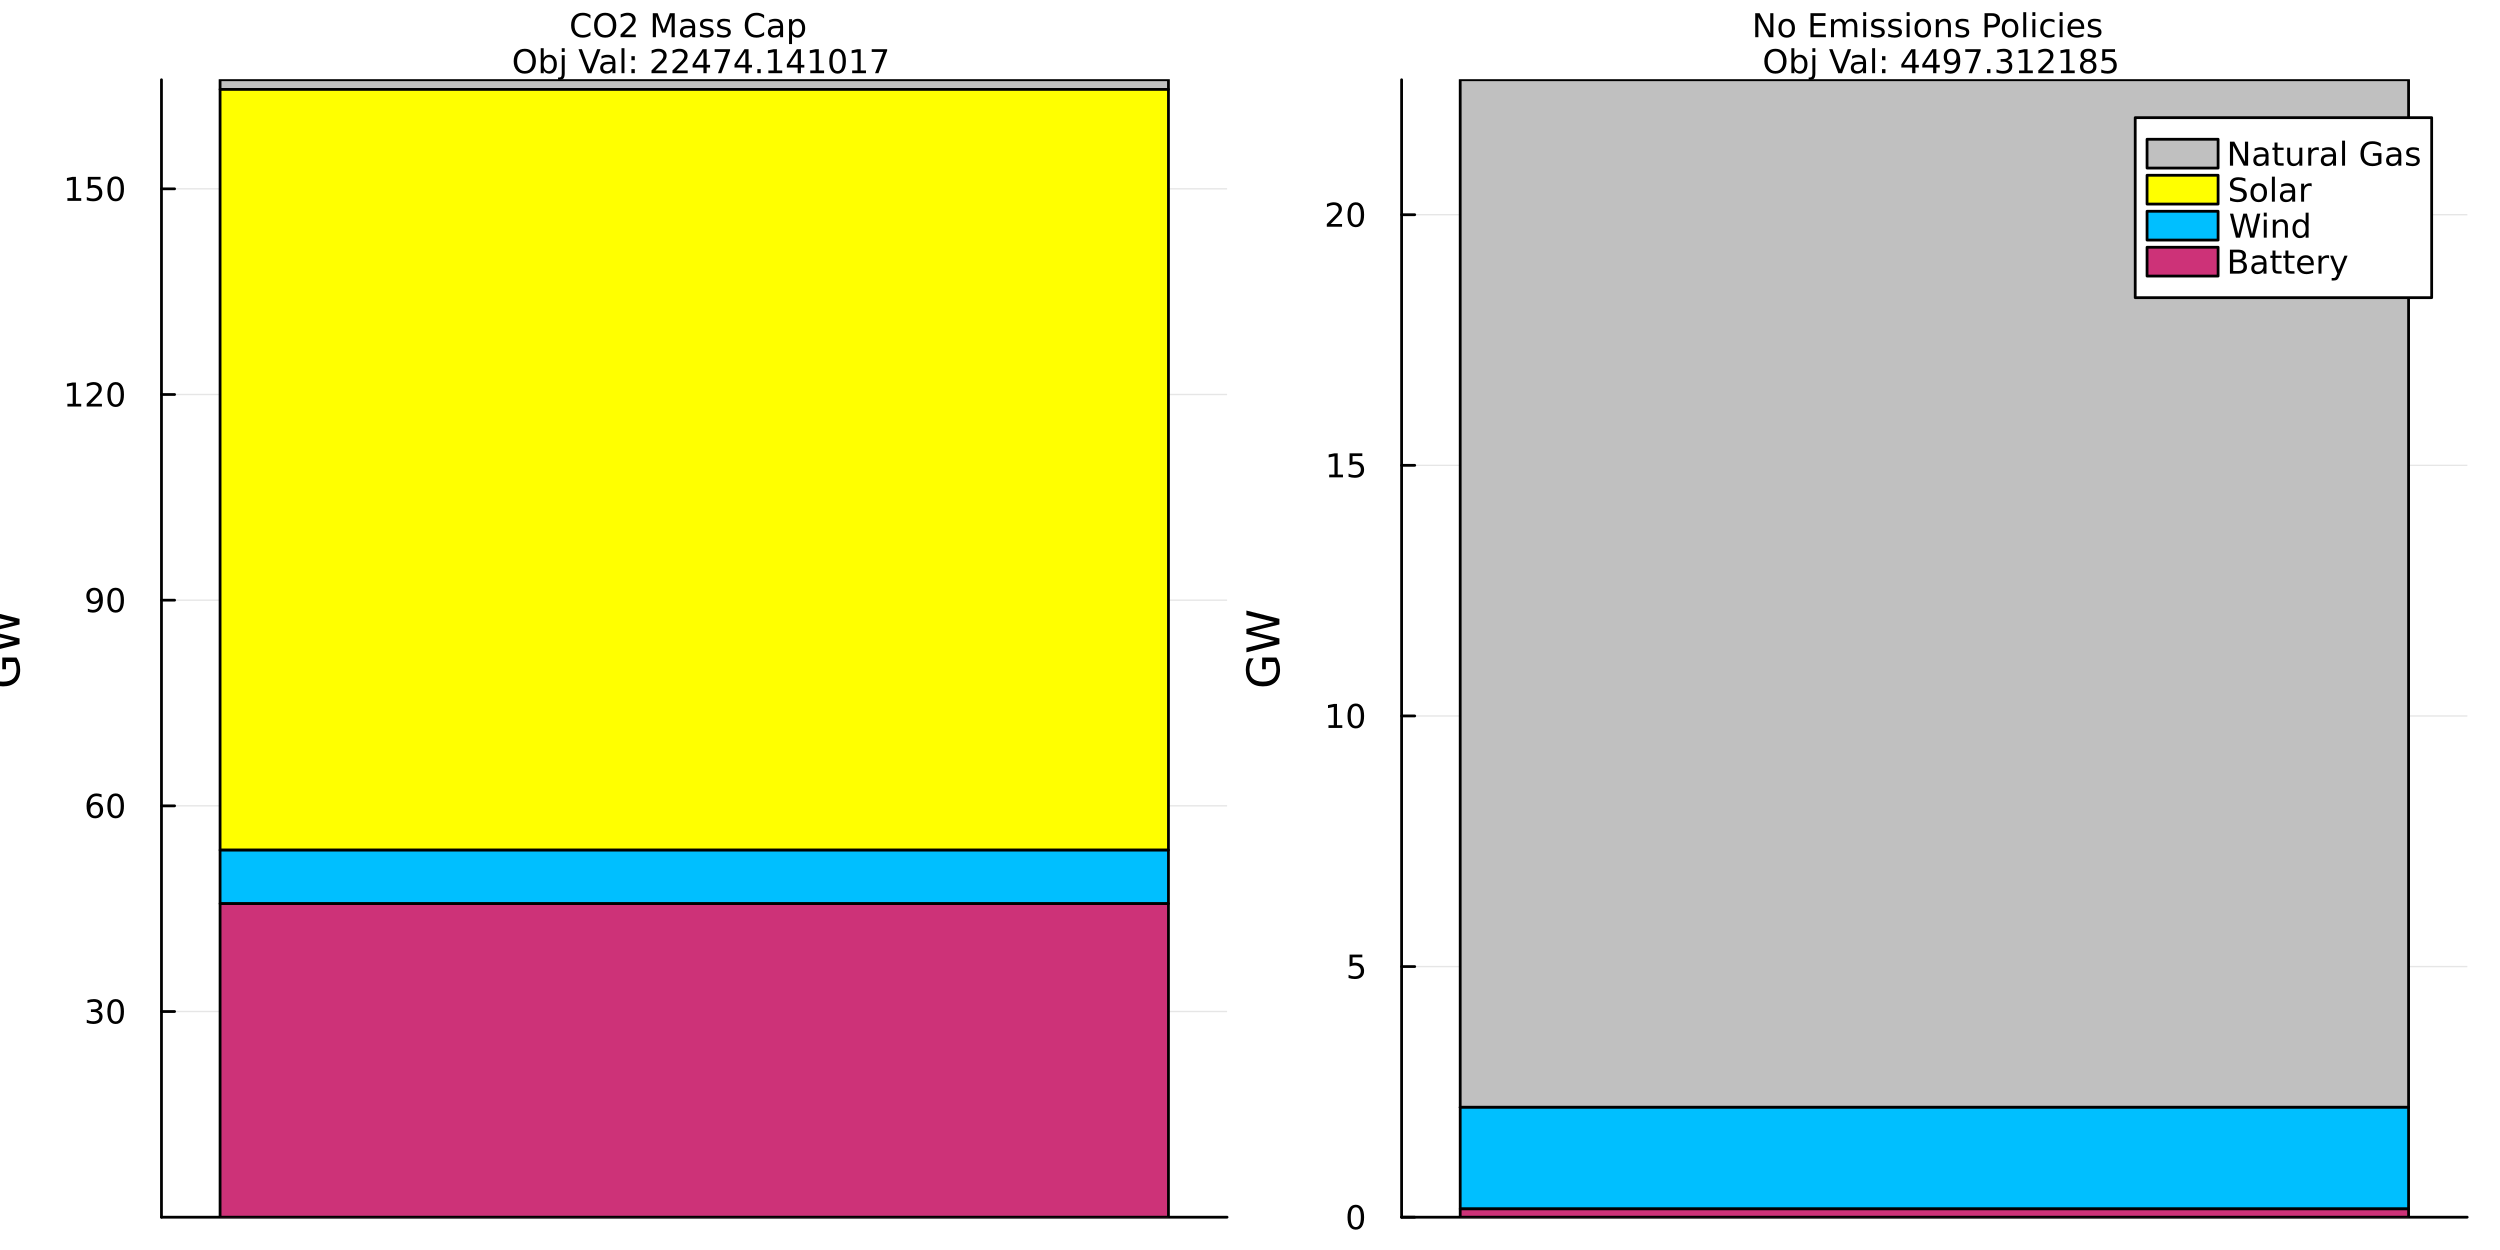 <?xml version="1.0" encoding="utf-8"?>
<svg xmlns="http://www.w3.org/2000/svg" xmlns:xlink="http://www.w3.org/1999/xlink" width="900" height="450" viewBox="0 0 3600 1800">
<rect x="0" y="0" width="3600" height="1800" fill="#333333" stroke="none"/>
<defs>
  <clipPath id="clip100">
    <rect x="0" y="0" width="3600" height="1800"/>
  </clipPath>
</defs>
<path clip-path="url(#clip100)" d="M0 1800 L3600 1800 L3600 0 L0 0  Z" fill="#ffffff" fill-rule="evenodd" fill-opacity="1"/>
<defs>
  <clipPath id="clip101">
    <rect x="720" y="0" width="2521" height="1800"/>
  </clipPath>
</defs>
<path clip-path="url(#clip100)" d="M232.509 1752.76 L1766.97 1752.76 L1766.97 114.832 L232.509 114.832  Z" fill="#ffffff" fill-rule="evenodd" fill-opacity="1"/>
<defs>
  <clipPath id="clip102">
    <rect x="232" y="114" width="1535" height="1639"/>
  </clipPath>
</defs>
<polyline clip-path="url(#clip100)" style="stroke:#000000; stroke-linecap:round; stroke-linejoin:round; stroke-width:4; stroke-opacity:1; fill:none" points="232.509,1752.76 1766.97,1752.76 "/>
<polyline clip-path="url(#clip102)" style="stroke:#000000; stroke-linecap:round; stroke-linejoin:round; stroke-width:2; stroke-opacity:0.1; fill:none" points="232.509,1456.59 1766.97,1456.59 "/>
<polyline clip-path="url(#clip102)" style="stroke:#000000; stroke-linecap:round; stroke-linejoin:round; stroke-width:2; stroke-opacity:0.1; fill:none" points="232.509,1160.42 1766.97,1160.42 "/>
<polyline clip-path="url(#clip102)" style="stroke:#000000; stroke-linecap:round; stroke-linejoin:round; stroke-width:2; stroke-opacity:0.1; fill:none" points="232.509,864.255 1766.97,864.255 "/>
<polyline clip-path="url(#clip102)" style="stroke:#000000; stroke-linecap:round; stroke-linejoin:round; stroke-width:2; stroke-opacity:0.1; fill:none" points="232.509,568.088 1766.97,568.088 "/>
<polyline clip-path="url(#clip102)" style="stroke:#000000; stroke-linecap:round; stroke-linejoin:round; stroke-width:2; stroke-opacity:0.1; fill:none" points="232.509,271.921 1766.97,271.921 "/>
<polyline clip-path="url(#clip100)" style="stroke:#000000; stroke-linecap:round; stroke-linejoin:round; stroke-width:4; stroke-opacity:1; fill:none" points="232.509,1752.76 232.509,114.832 "/>
<polyline clip-path="url(#clip100)" style="stroke:#000000; stroke-linecap:round; stroke-linejoin:round; stroke-width:4; stroke-opacity:1; fill:none" points="232.509,1456.59 251.407,1456.59 "/>
<polyline clip-path="url(#clip100)" style="stroke:#000000; stroke-linecap:round; stroke-linejoin:round; stroke-width:4; stroke-opacity:1; fill:none" points="232.509,1160.42 251.407,1160.42 "/>
<polyline clip-path="url(#clip100)" style="stroke:#000000; stroke-linecap:round; stroke-linejoin:round; stroke-width:4; stroke-opacity:1; fill:none" points="232.509,864.255 251.407,864.255 "/>
<polyline clip-path="url(#clip100)" style="stroke:#000000; stroke-linecap:round; stroke-linejoin:round; stroke-width:4; stroke-opacity:1; fill:none" points="232.509,568.088 251.407,568.088 "/>
<polyline clip-path="url(#clip100)" style="stroke:#000000; stroke-linecap:round; stroke-linejoin:round; stroke-width:4; stroke-opacity:1; fill:none" points="232.509,271.921 251.407,271.921 "/>
<path clip-path="url(#clip100)" d="M140.57 1455.23 Q143.926 1455.95 145.801 1458.22 Q147.699 1460.49 147.699 1463.82 Q147.699 1468.94 144.181 1471.74 Q140.662 1474.54 134.181 1474.54 Q132.005 1474.54 129.69 1474.1 Q127.399 1473.68 124.945 1472.83 L124.945 1468.31 Q126.889 1469.45 129.204 1470.03 Q131.519 1470.61 134.042 1470.61 Q138.44 1470.61 140.732 1468.87 Q143.047 1467.13 143.047 1463.82 Q143.047 1460.77 140.894 1459.05 Q138.764 1457.32 134.945 1457.32 L130.917 1457.32 L130.917 1453.48 L135.13 1453.48 Q138.579 1453.48 140.408 1452.11 Q142.236 1450.72 142.236 1448.13 Q142.236 1445.47 140.338 1444.05 Q138.463 1442.62 134.945 1442.62 Q133.023 1442.62 130.824 1443.04 Q128.625 1443.45 125.986 1444.33 L125.986 1440.17 Q128.649 1439.42 130.963 1439.05 Q133.301 1438.68 135.361 1438.68 Q140.685 1438.68 143.787 1441.11 Q146.889 1443.52 146.889 1447.64 Q146.889 1450.51 145.246 1452.5 Q143.602 1454.47 140.57 1455.23 Z" fill="#000000" fill-rule="nonzero" fill-opacity="1" /><path clip-path="url(#clip100)" d="M166.565 1442.39 Q162.954 1442.39 161.125 1445.95 Q159.32 1449.49 159.32 1456.62 Q159.32 1463.73 161.125 1467.29 Q162.954 1470.84 166.565 1470.84 Q170.199 1470.84 172.005 1467.29 Q173.833 1463.73 173.833 1456.62 Q173.833 1449.49 172.005 1445.95 Q170.199 1442.39 166.565 1442.39 M166.565 1438.68 Q172.375 1438.68 175.431 1443.29 Q178.509 1447.87 178.509 1456.62 Q178.509 1465.35 175.431 1469.96 Q172.375 1474.54 166.565 1474.54 Q160.755 1474.54 157.676 1469.96 Q154.621 1465.35 154.621 1456.62 Q154.621 1447.87 157.676 1443.29 Q160.755 1438.68 166.565 1438.68 Z" fill="#000000" fill-rule="nonzero" fill-opacity="1" /><path clip-path="url(#clip100)" d="M136.982 1158.56 Q133.834 1158.56 131.982 1160.71 Q130.153 1162.86 130.153 1166.61 Q130.153 1170.34 131.982 1172.52 Q133.834 1174.67 136.982 1174.67 Q140.13 1174.67 141.959 1172.52 Q143.81 1170.34 143.81 1166.61 Q143.81 1162.86 141.959 1160.71 Q140.13 1158.56 136.982 1158.56 M146.264 1143.91 L146.264 1148.17 Q144.505 1147.33 142.699 1146.89 Q140.917 1146.45 139.158 1146.45 Q134.528 1146.45 132.074 1149.58 Q129.644 1152.7 129.297 1159.02 Q130.662 1157.01 132.723 1155.94 Q134.783 1154.86 137.26 1154.86 Q142.468 1154.86 145.477 1158.03 Q148.51 1161.17 148.51 1166.61 Q148.51 1171.94 145.361 1175.16 Q142.213 1178.37 136.982 1178.37 Q130.986 1178.37 127.815 1173.79 Q124.644 1169.18 124.644 1160.46 Q124.644 1152.26 128.533 1147.4 Q132.422 1142.52 138.973 1142.52 Q140.732 1142.52 142.514 1142.86 Q144.32 1143.21 146.264 1143.91 Z" fill="#000000" fill-rule="nonzero" fill-opacity="1" /><path clip-path="url(#clip100)" d="M166.565 1146.22 Q162.954 1146.22 161.125 1149.79 Q159.32 1153.33 159.32 1160.46 Q159.32 1167.56 161.125 1171.13 Q162.954 1174.67 166.565 1174.67 Q170.199 1174.67 172.005 1171.13 Q173.833 1167.56 173.833 1160.46 Q173.833 1153.33 172.005 1149.79 Q170.199 1146.22 166.565 1146.22 M166.565 1142.52 Q172.375 1142.52 175.431 1147.12 Q178.509 1151.71 178.509 1160.46 Q178.509 1169.18 175.431 1173.79 Q172.375 1178.37 166.565 1178.37 Q160.755 1178.37 157.676 1173.79 Q154.621 1169.18 154.621 1160.46 Q154.621 1151.71 157.676 1147.12 Q160.755 1142.52 166.565 1142.52 Z" fill="#000000" fill-rule="nonzero" fill-opacity="1" /><path clip-path="url(#clip100)" d="M126.542 880.818 L126.542 876.558 Q128.301 877.392 130.107 877.832 Q131.912 878.271 133.648 878.271 Q138.278 878.271 140.709 875.17 Q143.162 872.045 143.51 865.702 Q142.167 867.693 140.107 868.758 Q138.047 869.822 135.547 869.822 Q130.361 869.822 127.329 866.697 Q124.32 863.549 124.32 858.109 Q124.32 852.785 127.468 849.568 Q130.616 846.35 135.848 846.35 Q141.843 846.35 144.991 850.957 Q148.162 855.54 148.162 864.29 Q148.162 872.461 144.273 877.345 Q140.408 882.207 133.857 882.207 Q132.098 882.207 130.292 881.859 Q128.486 881.512 126.542 880.818 M135.848 866.165 Q138.996 866.165 140.824 864.012 Q142.676 861.859 142.676 858.109 Q142.676 854.383 140.824 852.23 Q138.996 850.054 135.848 850.054 Q132.699 850.054 130.848 852.23 Q129.019 854.383 129.019 858.109 Q129.019 861.859 130.848 864.012 Q132.699 866.165 135.848 866.165 Z" fill="#000000" fill-rule="nonzero" fill-opacity="1" /><path clip-path="url(#clip100)" d="M166.565 850.054 Q162.954 850.054 161.125 853.619 Q159.32 857.16 159.32 864.29 Q159.32 871.396 161.125 874.961 Q162.954 878.503 166.565 878.503 Q170.199 878.503 172.005 874.961 Q173.833 871.396 173.833 864.29 Q173.833 857.16 172.005 853.619 Q170.199 850.054 166.565 850.054 M166.565 846.35 Q172.375 846.35 175.431 850.957 Q178.509 855.54 178.509 864.29 Q178.509 873.017 175.431 877.623 Q172.375 882.207 166.565 882.207 Q160.755 882.207 157.676 877.623 Q154.621 873.017 154.621 864.29 Q154.621 855.54 157.676 850.957 Q160.755 846.35 166.565 846.35 Z" fill="#000000" fill-rule="nonzero" fill-opacity="1" /><path clip-path="url(#clip100)" d="M97.052 581.433 L104.69 581.433 L104.69 555.068 L96.38 556.734 L96.38 552.475 L104.644 550.808 L109.32 550.808 L109.32 581.433 L116.959 581.433 L116.959 585.368 L97.052 585.368 L97.052 581.433 Z" fill="#000000" fill-rule="nonzero" fill-opacity="1" /><path clip-path="url(#clip100)" d="M130.431 581.433 L146.75 581.433 L146.75 585.368 L124.806 585.368 L124.806 581.433 Q127.468 578.679 132.051 574.049 Q136.658 569.396 137.838 568.054 Q140.084 565.531 140.963 563.794 Q141.866 562.035 141.866 560.345 Q141.866 557.591 139.922 555.855 Q138 554.119 134.898 554.119 Q132.699 554.119 130.246 554.882 Q127.815 555.646 125.037 557.197 L125.037 552.475 Q127.861 551.341 130.315 550.762 Q132.769 550.183 134.806 550.183 Q140.176 550.183 143.371 552.869 Q146.565 555.554 146.565 560.044 Q146.565 562.174 145.755 564.095 Q144.968 565.993 142.861 568.586 Q142.283 569.257 139.181 572.475 Q136.079 575.669 130.431 581.433 Z" fill="#000000" fill-rule="nonzero" fill-opacity="1" /><path clip-path="url(#clip100)" d="M166.565 553.887 Q162.954 553.887 161.125 557.452 Q159.32 560.994 159.32 568.123 Q159.32 575.23 161.125 578.794 Q162.954 582.336 166.565 582.336 Q170.199 582.336 172.005 578.794 Q173.833 575.23 173.833 568.123 Q173.833 560.994 172.005 557.452 Q170.199 553.887 166.565 553.887 M166.565 550.183 Q172.375 550.183 175.431 554.79 Q178.509 559.373 178.509 568.123 Q178.509 576.85 175.431 581.456 Q172.375 586.04 166.565 586.04 Q160.755 586.04 157.676 581.456 Q154.621 576.85 154.621 568.123 Q154.621 559.373 157.676 554.79 Q160.755 550.183 166.565 550.183 Z" fill="#000000" fill-rule="nonzero" fill-opacity="1" /><path clip-path="url(#clip100)" d="M97.052 285.266 L104.69 285.266 L104.69 258.901 L96.38 260.567 L96.38 256.308 L104.644 254.641 L109.32 254.641 L109.32 285.266 L116.959 285.266 L116.959 289.201 L97.052 289.201 L97.052 285.266 Z" fill="#000000" fill-rule="nonzero" fill-opacity="1" /><path clip-path="url(#clip100)" d="M126.449 254.641 L144.806 254.641 L144.806 258.577 L130.732 258.577 L130.732 267.049 Q131.75 266.702 132.769 266.54 Q133.787 266.354 134.806 266.354 Q140.593 266.354 143.972 269.526 Q147.352 272.697 147.352 278.114 Q147.352 283.692 143.88 286.794 Q140.408 289.873 134.088 289.873 Q131.912 289.873 129.644 289.502 Q127.399 289.132 124.991 288.391 L124.991 283.692 Q127.074 284.827 129.297 285.382 Q131.519 285.938 133.996 285.938 Q138 285.938 140.338 283.831 Q142.676 281.725 142.676 278.114 Q142.676 274.502 140.338 272.396 Q138 270.29 133.996 270.29 Q132.121 270.29 130.246 270.706 Q128.394 271.123 126.449 272.003 L126.449 254.641 Z" fill="#000000" fill-rule="nonzero" fill-opacity="1" /><path clip-path="url(#clip100)" d="M166.565 257.72 Q162.954 257.72 161.125 261.285 Q159.32 264.827 159.32 271.956 Q159.32 279.063 161.125 282.627 Q162.954 286.169 166.565 286.169 Q170.199 286.169 172.005 282.627 Q173.833 279.063 173.833 271.956 Q173.833 264.827 172.005 261.285 Q170.199 257.72 166.565 257.72 M166.565 254.016 Q172.375 254.016 175.431 258.623 Q178.509 263.206 178.509 271.956 Q178.509 280.683 175.431 285.289 Q172.375 289.873 166.565 289.873 Q160.755 289.873 157.676 285.289 Q154.621 280.683 154.621 271.956 Q154.621 263.206 157.676 258.623 Q160.755 254.016 166.565 254.016 Z" fill="#000000" fill-rule="nonzero" fill-opacity="1" /><path clip-path="url(#clip100)" d="M21.345 953.241 L8.581 953.241 L8.581 963.745 L3.298 963.745 L3.298 946.876 L23.7 946.876 Q26.342 950.599 27.71 955.087 Q29.047 959.575 29.047 964.668 Q29.047 975.808 22.554 982.11 Q16.029 988.38 4.412 988.38 Q-7.237 988.38 -13.73 982.11 Q-20.255 975.808 -20.255 964.668 Q-20.255 960.021 -19.109 955.851 Q-17.964 951.65 -15.736 948.117 L-8.892 948.117 Q-11.916 951.682 -13.444 955.692 Q-14.972 959.702 -14.972 964.127 Q-14.972 972.848 -10.102 977.24 Q-5.232 981.6 4.412 981.6 Q14.024 981.6 18.894 977.24 Q23.764 972.848 23.764 964.127 Q23.764 960.721 23.191 958.047 Q22.586 955.374 21.345 953.241 Z" fill="#000000" fill-rule="nonzero" fill-opacity="1" /><path clip-path="url(#clip100)" d="M-19.396 939.364 L-19.396 932.871 L20.772 922.877 L-19.396 912.914 L-19.396 905.689 L20.772 895.695 L-19.396 885.733 L-19.396 879.208 L28.124 891.144 L28.124 899.228 L-13.126 909.254 L28.124 919.376 L28.124 927.46 L-19.396 939.364 Z" fill="#000000" fill-rule="nonzero" fill-opacity="1" /><path clip-path="url(#clip100)" d="M850.249 21.67 L850.249 26.601 Q847.888 24.401 845.203 23.314 Q842.541 22.226 839.532 22.226 Q833.606 22.226 830.458 25.86 Q827.309 29.471 827.309 36.323 Q827.309 43.151 830.458 46.786 Q833.606 50.397 839.532 50.397 Q842.541 50.397 845.203 49.309 Q847.888 48.221 850.249 46.022 L850.249 50.906 Q847.795 52.573 845.041 53.406 Q842.309 54.239 839.254 54.239 Q831.407 54.239 826.893 49.448 Q822.379 44.633 822.379 36.323 Q822.379 27.989 826.893 23.198 Q831.407 18.383 839.254 18.383 Q842.356 18.383 845.087 19.216 Q847.842 20.026 850.249 21.67 Z" fill="#000000" fill-rule="nonzero" fill-opacity="1" /><path clip-path="url(#clip100)" d="M871.499 22.179 Q866.406 22.179 863.397 25.976 Q860.411 29.772 860.411 36.323 Q860.411 42.85 863.397 46.647 Q866.406 50.443 871.499 50.443 Q876.592 50.443 879.555 46.647 Q882.541 42.85 882.541 36.323 Q882.541 29.772 879.555 25.976 Q876.592 22.179 871.499 22.179 M871.499 18.383 Q878.767 18.383 883.119 23.267 Q887.471 28.128 887.471 36.323 Q887.471 44.494 883.119 49.378 Q878.767 54.239 871.499 54.239 Q864.207 54.239 859.832 49.378 Q855.481 44.517 855.481 36.323 Q855.481 28.128 859.832 23.267 Q864.207 18.383 871.499 18.383 Z" fill="#000000" fill-rule="nonzero" fill-opacity="1" /><path clip-path="url(#clip100)" d="M899.23 49.633 L915.55 49.633 L915.55 53.568 L893.605 53.568 L893.605 49.633 Q896.267 46.878 900.851 42.249 Q905.457 37.596 906.638 36.253 Q908.883 33.73 909.763 31.994 Q910.665 30.235 910.665 28.545 Q910.665 25.79 908.721 24.054 Q906.8 22.318 903.698 22.318 Q901.499 22.318 899.045 23.082 Q896.615 23.846 893.837 25.397 L893.837 20.675 Q896.661 19.54 899.115 18.962 Q901.568 18.383 903.605 18.383 Q908.976 18.383 912.17 21.068 Q915.365 23.753 915.365 28.244 Q915.365 30.374 914.554 32.295 Q913.767 34.193 911.661 36.786 Q911.082 37.457 907.98 40.675 Q904.878 43.869 899.23 49.633 Z" fill="#000000" fill-rule="nonzero" fill-opacity="1" /><path clip-path="url(#clip100)" d="M940.017 19.008 L946.985 19.008 L955.804 42.526 L964.67 19.008 L971.637 19.008 L971.637 53.568 L967.077 53.568 L967.077 23.221 L958.165 46.925 L953.466 46.925 L944.554 23.221 L944.554 53.568 L940.017 53.568 L940.017 19.008 Z" fill="#000000" fill-rule="nonzero" fill-opacity="1" /><path clip-path="url(#clip100)" d="M992.517 40.536 Q987.355 40.536 985.364 41.716 Q983.373 42.897 983.373 45.744 Q983.373 48.013 984.855 49.355 Q986.36 50.675 988.929 50.675 Q992.471 50.675 994.6 48.175 Q996.753 45.651 996.753 41.485 L996.753 40.536 L992.517 40.536 M1001.01 38.776 L1001.01 53.568 L996.753 53.568 L996.753 49.633 Q995.295 51.994 993.119 53.128 Q990.943 54.239 987.795 54.239 Q983.813 54.239 981.452 52.017 Q979.114 49.772 979.114 46.022 Q979.114 41.647 982.031 39.425 Q984.971 37.202 990.781 37.202 L996.753 37.202 L996.753 36.786 Q996.753 33.846 994.809 32.249 Q992.887 30.628 989.392 30.628 Q987.17 30.628 985.063 31.161 Q982.957 31.693 981.012 32.758 L981.012 28.823 Q983.35 27.92 985.549 27.48 Q987.748 27.017 989.832 27.017 Q995.457 27.017 998.234 29.934 Q1001.01 32.85 1001.01 38.776 Z" fill="#000000" fill-rule="nonzero" fill-opacity="1" /><path clip-path="url(#clip100)" d="M1026.31 28.406 L1026.31 32.434 Q1024.51 31.508 1022.56 31.045 Q1020.62 30.582 1018.54 30.582 Q1015.36 30.582 1013.77 31.554 Q1012.19 32.526 1012.19 34.471 Q1012.19 35.952 1013.33 36.809 Q1014.46 37.642 1017.89 38.406 L1019.35 38.73 Q1023.88 39.702 1025.78 41.485 Q1027.7 43.244 1027.7 46.415 Q1027.7 50.026 1024.83 52.133 Q1021.98 54.239 1016.98 54.239 Q1014.9 54.239 1012.63 53.823 Q1010.39 53.429 1007.89 52.619 L1007.89 48.221 Q1010.25 49.448 1012.54 50.073 Q1014.83 50.675 1017.08 50.675 Q1020.09 50.675 1021.71 49.656 Q1023.33 48.614 1023.33 46.739 Q1023.33 45.003 1022.15 44.077 Q1020.99 43.151 1017.03 42.295 L1015.55 41.948 Q1011.59 41.114 1009.83 39.401 Q1008.07 37.665 1008.07 34.656 Q1008.07 30.999 1010.66 29.008 Q1013.26 27.017 1018.03 27.017 Q1020.39 27.017 1022.47 27.364 Q1024.55 27.712 1026.31 28.406 Z" fill="#000000" fill-rule="nonzero" fill-opacity="1" /><path clip-path="url(#clip100)" d="M1051.01 28.406 L1051.01 32.434 Q1049.21 31.508 1047.26 31.045 Q1045.32 30.582 1043.23 30.582 Q1040.06 30.582 1038.47 31.554 Q1036.89 32.526 1036.89 34.471 Q1036.89 35.952 1038.03 36.809 Q1039.16 37.642 1042.59 38.406 L1044.04 38.73 Q1048.58 39.702 1050.48 41.485 Q1052.4 43.244 1052.4 46.415 Q1052.4 50.026 1049.53 52.133 Q1046.68 54.239 1041.68 54.239 Q1039.6 54.239 1037.33 53.823 Q1035.09 53.429 1032.59 52.619 L1032.59 48.221 Q1034.95 49.448 1037.24 50.073 Q1039.53 50.675 1041.78 50.675 Q1044.79 50.675 1046.41 49.656 Q1048.03 48.614 1048.03 46.739 Q1048.03 45.003 1046.85 44.077 Q1045.69 43.151 1041.73 42.295 L1040.25 41.948 Q1036.29 41.114 1034.53 39.401 Q1032.77 37.665 1032.77 34.656 Q1032.77 30.999 1035.36 29.008 Q1037.96 27.017 1042.72 27.017 Q1045.09 27.017 1047.17 27.364 Q1049.25 27.712 1051.01 28.406 Z" fill="#000000" fill-rule="nonzero" fill-opacity="1" /><path clip-path="url(#clip100)" d="M1100.32 21.67 L1100.32 26.601 Q1097.96 24.401 1095.27 23.314 Q1092.61 22.226 1089.6 22.226 Q1083.67 22.226 1080.53 25.86 Q1077.38 29.471 1077.38 36.323 Q1077.38 43.151 1080.53 46.786 Q1083.67 50.397 1089.6 50.397 Q1092.61 50.397 1095.27 49.309 Q1097.96 48.221 1100.32 46.022 L1100.32 50.906 Q1097.86 52.573 1095.11 53.406 Q1092.38 54.239 1089.32 54.239 Q1081.47 54.239 1076.96 49.448 Q1072.45 44.633 1072.45 36.323 Q1072.45 27.989 1076.96 23.198 Q1081.47 18.383 1089.32 18.383 Q1092.42 18.383 1095.16 19.216 Q1097.91 20.026 1100.32 21.67 Z" fill="#000000" fill-rule="nonzero" fill-opacity="1" /><path clip-path="url(#clip100)" d="M1119.14 40.536 Q1113.97 40.536 1111.98 41.716 Q1109.99 42.897 1109.99 45.744 Q1109.99 48.013 1111.47 49.355 Q1112.98 50.675 1115.55 50.675 Q1119.09 50.675 1121.22 48.175 Q1123.37 45.651 1123.37 41.485 L1123.37 40.536 L1119.14 40.536 M1127.63 38.776 L1127.63 53.568 L1123.37 53.568 L1123.37 49.633 Q1121.91 51.994 1119.74 53.128 Q1117.56 54.239 1114.41 54.239 Q1110.43 54.239 1108.07 52.017 Q1105.73 49.772 1105.73 46.022 Q1105.73 41.647 1108.65 39.425 Q1111.59 37.202 1117.4 37.202 L1123.37 37.202 L1123.37 36.786 Q1123.37 33.846 1121.43 32.249 Q1119.51 30.628 1116.01 30.628 Q1113.79 30.628 1111.68 31.161 Q1109.58 31.693 1107.63 32.758 L1107.63 28.823 Q1109.97 27.92 1112.17 27.48 Q1114.37 27.017 1116.45 27.017 Q1122.08 27.017 1124.85 29.934 Q1127.63 32.85 1127.63 38.776 Z" fill="#000000" fill-rule="nonzero" fill-opacity="1" /><path clip-path="url(#clip100)" d="M1140.53 49.679 L1140.53 63.429 L1136.24 63.429 L1136.24 27.642 L1140.53 27.642 L1140.53 31.577 Q1141.87 29.263 1143.9 28.151 Q1145.97 27.017 1148.81 27.017 Q1153.53 27.017 1156.47 30.767 Q1159.44 34.517 1159.44 40.628 Q1159.44 46.739 1156.47 50.489 Q1153.53 54.239 1148.81 54.239 Q1145.97 54.239 1143.9 53.128 Q1141.87 51.994 1140.53 49.679 M1155.02 40.628 Q1155.02 35.929 1153.07 33.267 Q1151.15 30.582 1147.77 30.582 Q1144.39 30.582 1142.45 33.267 Q1140.53 35.929 1140.53 40.628 Q1140.53 45.327 1142.45 48.013 Q1144.39 50.675 1147.77 50.675 Q1151.15 50.675 1153.07 48.013 Q1155.02 45.327 1155.02 40.628 Z" fill="#000000" fill-rule="nonzero" fill-opacity="1" /><path clip-path="url(#clip100)" d="M755.724 74.019 Q750.632 74.019 747.622 77.816 Q744.636 81.612 744.636 88.163 Q744.636 94.691 747.622 98.487 Q750.632 102.283 755.724 102.283 Q760.817 102.283 763.78 98.487 Q766.766 94.691 766.766 88.163 Q766.766 81.612 763.78 77.816 Q760.817 74.019 755.724 74.019 M755.724 70.223 Q762.993 70.223 767.344 75.107 Q771.696 79.968 771.696 88.163 Q771.696 96.334 767.344 101.218 Q762.993 106.079 755.724 106.079 Q748.433 106.079 744.058 101.218 Q739.706 96.357 739.706 88.163 Q739.706 79.968 744.058 75.107 Q748.433 70.223 755.724 70.223 Z" fill="#000000" fill-rule="nonzero" fill-opacity="1" /><path clip-path="url(#clip100)" d="M797.437 92.468 Q797.437 87.769 795.492 85.107 Q793.571 82.422 790.192 82.422 Q786.812 82.422 784.868 85.107 Q782.946 87.769 782.946 92.468 Q782.946 97.167 784.868 99.853 Q786.812 102.514 790.192 102.514 Q793.571 102.514 795.492 99.853 Q797.437 97.167 797.437 92.468 M782.946 83.417 Q784.289 81.103 786.326 79.992 Q788.386 78.857 791.233 78.857 Q795.955 78.857 798.895 82.607 Q801.858 86.357 801.858 92.468 Q801.858 98.579 798.895 102.329 Q795.955 106.079 791.233 106.079 Q788.386 106.079 786.326 104.968 Q784.289 103.834 782.946 101.519 L782.946 105.408 L778.664 105.408 L778.664 69.39 L782.946 69.39 L782.946 83.417 Z" fill="#000000" fill-rule="nonzero" fill-opacity="1" /><path clip-path="url(#clip100)" d="M808.918 79.482 L813.178 79.482 L813.178 105.871 Q813.178 110.825 811.279 113.047 Q809.404 115.269 805.215 115.269 L803.594 115.269 L803.594 111.658 L804.729 111.658 Q807.159 111.658 808.039 110.524 Q808.918 109.413 808.918 105.871 L808.918 79.482 M808.918 69.39 L813.178 69.39 L813.178 74.783 L808.918 74.783 L808.918 69.39 Z" fill="#000000" fill-rule="nonzero" fill-opacity="1" /><path clip-path="url(#clip100)" d="M846.256 105.408 L833.062 70.848 L837.946 70.848 L848.895 99.945 L859.867 70.848 L864.728 70.848 L851.557 105.408 L846.256 105.408 Z" fill="#000000" fill-rule="nonzero" fill-opacity="1" /><path clip-path="url(#clip100)" d="M877.691 92.376 Q872.529 92.376 870.538 93.556 Q868.548 94.737 868.548 97.584 Q868.548 99.853 870.029 101.195 Q871.534 102.514 874.103 102.514 Q877.645 102.514 879.774 100.015 Q881.927 97.491 881.927 93.325 L881.927 92.376 L877.691 92.376 M886.186 90.616 L886.186 105.408 L881.927 105.408 L881.927 101.473 Q880.469 103.834 878.293 104.968 Q876.117 106.079 872.969 106.079 Q868.987 106.079 866.626 103.857 Q864.288 101.612 864.288 97.862 Q864.288 93.487 867.205 91.265 Q870.145 89.042 875.955 89.042 L881.927 89.042 L881.927 88.626 Q881.927 85.686 879.983 84.089 Q878.061 82.468 874.566 82.468 Q872.344 82.468 870.237 83.001 Q868.131 83.533 866.187 84.598 L866.187 80.663 Q868.524 79.76 870.724 79.32 Q872.923 78.857 875.006 78.857 Q880.631 78.857 883.409 81.774 Q886.186 84.691 886.186 90.616 Z" fill="#000000" fill-rule="nonzero" fill-opacity="1" /><path clip-path="url(#clip100)" d="M894.96 69.39 L899.219 69.39 L899.219 105.408 L894.96 105.408 L894.96 69.39 Z" fill="#000000" fill-rule="nonzero" fill-opacity="1" /><path clip-path="url(#clip100)" d="M909.219 99.528 L914.103 99.528 L914.103 105.408 L909.219 105.408 L909.219 99.528 M909.219 80.894 L914.103 80.894 L914.103 86.774 L909.219 86.774 L909.219 80.894 Z" fill="#000000" fill-rule="nonzero" fill-opacity="1" /><path clip-path="url(#clip100)" d="M943.802 101.473 L960.121 101.473 L960.121 105.408 L938.177 105.408 L938.177 101.473 Q940.839 98.718 945.422 94.089 Q950.029 89.436 951.209 88.093 Q953.455 85.57 954.334 83.834 Q955.237 82.075 955.237 80.385 Q955.237 77.63 953.293 75.894 Q951.371 74.158 948.269 74.158 Q946.07 74.158 943.617 74.922 Q941.186 75.686 938.408 77.237 L938.408 72.515 Q941.232 71.38 943.686 70.802 Q946.14 70.223 948.177 70.223 Q953.547 70.223 956.742 72.908 Q959.936 75.593 959.936 80.084 Q959.936 82.214 959.126 84.135 Q958.339 86.033 956.232 88.626 Q955.654 89.297 952.552 92.515 Q949.45 95.709 943.802 101.473 Z" fill="#000000" fill-rule="nonzero" fill-opacity="1" /><path clip-path="url(#clip100)" d="M973.964 101.473 L990.283 101.473 L990.283 105.408 L968.339 105.408 L968.339 101.473 Q971.001 98.718 975.584 94.089 Q980.191 89.436 981.371 88.093 Q983.616 85.57 984.496 83.834 Q985.399 82.075 985.399 80.385 Q985.399 77.63 983.454 75.894 Q981.533 74.158 978.431 74.158 Q976.232 74.158 973.779 74.922 Q971.348 75.686 968.57 77.237 L968.57 72.515 Q971.394 71.38 973.848 70.802 Q976.302 70.223 978.339 70.223 Q983.709 70.223 986.903 72.908 Q990.098 75.593 990.098 80.084 Q990.098 82.214 989.288 84.135 Q988.501 86.033 986.394 88.626 Q985.816 89.297 982.714 92.515 Q979.612 95.709 973.964 101.473 Z" fill="#000000" fill-rule="nonzero" fill-opacity="1" /><path clip-path="url(#clip100)" d="M1012.95 74.922 L1001.14 93.371 L1012.95 93.371 L1012.95 74.922 M1011.72 70.848 L1017.6 70.848 L1017.6 93.371 L1022.53 93.371 L1022.53 97.26 L1017.6 97.26 L1017.6 105.408 L1012.95 105.408 L1012.95 97.26 L997.343 97.26 L997.343 92.746 L1011.72 70.848 Z" fill="#000000" fill-rule="nonzero" fill-opacity="1" /><path clip-path="url(#clip100)" d="M1029.08 70.848 L1051.3 70.848 L1051.3 72.839 L1038.76 105.408 L1033.87 105.408 L1045.68 74.783 L1029.08 74.783 L1029.08 70.848 Z" fill="#000000" fill-rule="nonzero" fill-opacity="1" /><path clip-path="url(#clip100)" d="M1073.27 74.922 L1061.46 93.371 L1073.27 93.371 L1073.27 74.922 M1072.04 70.848 L1077.92 70.848 L1077.92 93.371 L1082.85 93.371 L1082.85 97.26 L1077.92 97.26 L1077.92 105.408 L1073.27 105.408 L1073.27 97.26 L1057.67 97.26 L1057.67 92.746 L1072.04 70.848 Z" fill="#000000" fill-rule="nonzero" fill-opacity="1" /><path clip-path="url(#clip100)" d="M1090.58 99.528 L1095.47 99.528 L1095.47 105.408 L1090.58 105.408 L1090.58 99.528 Z" fill="#000000" fill-rule="nonzero" fill-opacity="1" /><path clip-path="url(#clip100)" d="M1106.46 101.473 L1114.1 101.473 L1114.1 75.107 L1105.79 76.774 L1105.79 72.515 L1114.06 70.848 L1118.73 70.848 L1118.73 101.473 L1126.37 101.473 L1126.37 105.408 L1106.46 105.408 L1106.46 101.473 Z" fill="#000000" fill-rule="nonzero" fill-opacity="1" /><path clip-path="url(#clip100)" d="M1148.66 74.922 L1136.86 93.371 L1148.66 93.371 L1148.66 74.922 M1147.44 70.848 L1153.31 70.848 L1153.31 93.371 L1158.25 93.371 L1158.25 97.26 L1153.31 97.26 L1153.31 105.408 L1148.66 105.408 L1148.66 97.26 L1133.06 97.26 L1133.06 92.746 L1147.44 70.848 Z" fill="#000000" fill-rule="nonzero" fill-opacity="1" /><path clip-path="url(#clip100)" d="M1166.79 101.473 L1174.43 101.473 L1174.43 75.107 L1166.12 76.774 L1166.12 72.515 L1174.38 70.848 L1179.06 70.848 L1179.06 101.473 L1186.69 101.473 L1186.69 105.408 L1166.79 105.408 L1166.79 101.473 Z" fill="#000000" fill-rule="nonzero" fill-opacity="1" /><path clip-path="url(#clip100)" d="M1206.14 73.927 Q1202.53 73.927 1200.7 77.492 Q1198.89 81.033 1198.89 88.163 Q1198.89 95.269 1200.7 98.834 Q1202.53 102.376 1206.14 102.376 Q1209.77 102.376 1211.58 98.834 Q1213.41 95.269 1213.41 88.163 Q1213.41 81.033 1211.58 77.492 Q1209.77 73.927 1206.14 73.927 M1206.14 70.223 Q1211.95 70.223 1215 74.829 Q1218.08 79.413 1218.08 88.163 Q1218.08 96.889 1215 101.496 Q1211.95 106.079 1206.14 106.079 Q1200.33 106.079 1197.25 101.496 Q1194.19 96.889 1194.19 88.163 Q1194.19 79.413 1197.25 74.829 Q1200.33 70.223 1206.14 70.223 Z" fill="#000000" fill-rule="nonzero" fill-opacity="1" /><path clip-path="url(#clip100)" d="M1227.11 101.473 L1234.75 101.473 L1234.75 75.107 L1226.44 76.774 L1226.44 72.515 L1234.7 70.848 L1239.38 70.848 L1239.38 101.473 L1247.02 101.473 L1247.02 105.408 L1227.11 105.408 L1227.11 101.473 Z" fill="#000000" fill-rule="nonzero" fill-opacity="1" /><path clip-path="url(#clip100)" d="M1255.28 70.848 L1277.5 70.848 L1277.5 72.839 L1264.96 105.408 L1260.07 105.408 L1271.88 74.783 L1255.28 74.783 L1255.28 70.848 Z" fill="#000000" fill-rule="nonzero" fill-opacity="1" /><path clip-path="url(#clip102)" d="M316.907 114.832 L316.907 128.726 L1682.57 128.726 L1682.57 114.832 L316.907 114.832 L316.907 114.832  Z" fill="#c0c0c0" fill-rule="evenodd" fill-opacity="1"/>
<polyline clip-path="url(#clip102)" style="stroke:#000000; stroke-linecap:round; stroke-linejoin:round; stroke-width:4; stroke-opacity:1; fill:none" points="316.907,114.832 316.907,128.726 1682.57,128.726 1682.57,114.832 316.907,114.832 "/>
<circle clip-path="url(#clip102)" style="fill:#c0c0c0; stroke:none; fill-opacity:0" cx="999.739" cy="114.832" r="2"/>
<path clip-path="url(#clip102)" d="M316.907 128.726 L316.907 1224.16 L1682.57 1224.16 L1682.57 128.726 L316.907 128.726 L316.907 128.726  Z" fill="#ffff00" fill-rule="evenodd" fill-opacity="1"/>
<polyline clip-path="url(#clip102)" style="stroke:#000000; stroke-linecap:round; stroke-linejoin:round; stroke-width:4; stroke-opacity:1; fill:none" points="316.907,128.726 316.907,1224.16 1682.57,1224.16 1682.57,128.726 316.907,128.726 "/>
<circle clip-path="url(#clip102)" style="fill:#ffff00; stroke:none; fill-opacity:0" cx="999.739" cy="128.726" r="2"/>
<path clip-path="url(#clip102)" d="M316.907 1224.16 L316.907 1301.23 L1682.57 1301.23 L1682.57 1224.16 L316.907 1224.16 L316.907 1224.16  Z" fill="#00bfff" fill-rule="evenodd" fill-opacity="1"/>
<polyline clip-path="url(#clip102)" style="stroke:#000000; stroke-linecap:round; stroke-linejoin:round; stroke-width:4; stroke-opacity:1; fill:none" points="316.907,1224.16 316.907,1301.23 1682.57,1301.23 1682.57,1224.16 316.907,1224.16 "/>
<circle clip-path="url(#clip102)" style="fill:#00bfff; stroke:none; fill-opacity:0" cx="999.739" cy="1224.16" r="2"/>
<path clip-path="url(#clip102)" d="M316.907 1301.23 L316.907 1752.76 L1682.57 1752.76 L1682.57 1301.23 L316.907 1301.23 L316.907 1301.23  Z" fill="#cd3278" fill-rule="evenodd" fill-opacity="1"/>
<polyline clip-path="url(#clip102)" style="stroke:#000000; stroke-linecap:round; stroke-linejoin:round; stroke-width:4; stroke-opacity:1; fill:none" points="316.907,1301.23 316.907,1752.76 1682.57,1752.76 1682.57,1301.23 316.907,1301.23 "/>
<circle clip-path="url(#clip102)" style="fill:#cd3278; stroke:none; fill-opacity:0" cx="999.739" cy="1301.23" r="2"/>
<path clip-path="url(#clip100)" d="M2018.3 1752.76 L3552.76 1752.76 L3552.76 114.832 L2018.3 114.832  Z" fill="#ffffff" fill-rule="evenodd" fill-opacity="1"/>
<defs>
  <clipPath id="clip103">
    <rect x="2018" y="114" width="1535" height="1639"/>
  </clipPath>
</defs>
<polyline clip-path="url(#clip100)" style="stroke:#000000; stroke-linecap:round; stroke-linejoin:round; stroke-width:4; stroke-opacity:1; fill:none" points="2018.3,1752.76 3552.76,1752.76 "/>
<polyline clip-path="url(#clip103)" style="stroke:#000000; stroke-linecap:round; stroke-linejoin:round; stroke-width:2; stroke-opacity:0.1; fill:none" points="2018.3,1752.76 3552.76,1752.76 "/>
<polyline clip-path="url(#clip103)" style="stroke:#000000; stroke-linecap:round; stroke-linejoin:round; stroke-width:2; stroke-opacity:0.1; fill:none" points="2018.3,1391.86 3552.76,1391.86 "/>
<polyline clip-path="url(#clip103)" style="stroke:#000000; stroke-linecap:round; stroke-linejoin:round; stroke-width:2; stroke-opacity:0.1; fill:none" points="2018.3,1030.97 3552.76,1030.97 "/>
<polyline clip-path="url(#clip103)" style="stroke:#000000; stroke-linecap:round; stroke-linejoin:round; stroke-width:2; stroke-opacity:0.1; fill:none" points="2018.3,670.08 3552.76,670.08 "/>
<polyline clip-path="url(#clip103)" style="stroke:#000000; stroke-linecap:round; stroke-linejoin:round; stroke-width:2; stroke-opacity:0.1; fill:none" points="2018.3,309.187 3552.76,309.187 "/>
<polyline clip-path="url(#clip100)" style="stroke:#000000; stroke-linecap:round; stroke-linejoin:round; stroke-width:4; stroke-opacity:1; fill:none" points="2018.3,1752.76 2018.3,114.832 "/>
<polyline clip-path="url(#clip100)" style="stroke:#000000; stroke-linecap:round; stroke-linejoin:round; stroke-width:4; stroke-opacity:1; fill:none" points="2018.3,1752.76 2037.19,1752.76 "/>
<polyline clip-path="url(#clip100)" style="stroke:#000000; stroke-linecap:round; stroke-linejoin:round; stroke-width:4; stroke-opacity:1; fill:none" points="2018.3,1391.86 2037.19,1391.86 "/>
<polyline clip-path="url(#clip100)" style="stroke:#000000; stroke-linecap:round; stroke-linejoin:round; stroke-width:4; stroke-opacity:1; fill:none" points="2018.3,1030.97 2037.19,1030.97 "/>
<polyline clip-path="url(#clip100)" style="stroke:#000000; stroke-linecap:round; stroke-linejoin:round; stroke-width:4; stroke-opacity:1; fill:none" points="2018.3,670.08 2037.19,670.08 "/>
<polyline clip-path="url(#clip100)" style="stroke:#000000; stroke-linecap:round; stroke-linejoin:round; stroke-width:4; stroke-opacity:1; fill:none" points="2018.3,309.187 2037.19,309.187 "/>
<path clip-path="url(#clip100)" d="M1952.35 1738.55 Q1948.74 1738.55 1946.91 1742.12 Q1945.11 1745.66 1945.11 1752.79 Q1945.11 1759.9 1946.91 1763.46 Q1948.74 1767 1952.35 1767 Q1955.99 1767 1957.79 1763.46 Q1959.62 1759.9 1959.62 1752.79 Q1959.62 1745.66 1957.79 1742.12 Q1955.99 1738.55 1952.35 1738.55 M1952.35 1734.85 Q1958.16 1734.85 1961.22 1739.46 Q1964.3 1744.04 1964.3 1752.79 Q1964.3 1761.52 1961.22 1766.12 Q1958.16 1770.71 1952.35 1770.71 Q1946.54 1770.71 1943.46 1766.12 Q1940.41 1761.52 1940.41 1752.79 Q1940.41 1744.04 1943.46 1739.46 Q1946.54 1734.85 1952.35 1734.85 Z" fill="#000000" fill-rule="nonzero" fill-opacity="1" /><path clip-path="url(#clip100)" d="M1943.39 1374.58 L1961.75 1374.58 L1961.75 1378.52 L1947.68 1378.52 L1947.68 1386.99 Q1948.69 1386.64 1949.71 1386.48 Q1950.73 1386.3 1951.75 1386.3 Q1957.54 1386.3 1960.92 1389.47 Q1964.3 1392.64 1964.3 1398.06 Q1964.3 1403.63 1960.82 1406.74 Q1957.35 1409.82 1951.03 1409.82 Q1948.86 1409.82 1946.59 1409.44 Q1944.34 1409.07 1941.94 1408.33 L1941.94 1403.63 Q1944.02 1404.77 1946.24 1405.32 Q1948.46 1405.88 1950.94 1405.88 Q1954.94 1405.88 1957.28 1403.77 Q1959.62 1401.67 1959.62 1398.06 Q1959.62 1394.44 1957.28 1392.34 Q1954.94 1390.23 1950.94 1390.23 Q1949.07 1390.23 1947.19 1390.65 Q1945.34 1391.07 1943.39 1391.94 L1943.39 1374.58 Z" fill="#000000" fill-rule="nonzero" fill-opacity="1" /><path clip-path="url(#clip100)" d="M1913 1044.32 L1920.64 1044.32 L1920.64 1017.95 L1912.33 1019.62 L1912.33 1015.36 L1920.59 1013.69 L1925.27 1013.69 L1925.27 1044.32 L1932.91 1044.32 L1932.91 1048.25 L1913 1048.25 L1913 1044.32 Z" fill="#000000" fill-rule="nonzero" fill-opacity="1" /><path clip-path="url(#clip100)" d="M1952.35 1016.77 Q1948.74 1016.77 1946.91 1020.34 Q1945.11 1023.88 1945.11 1031.01 Q1945.11 1038.11 1946.91 1041.68 Q1948.74 1045.22 1952.35 1045.22 Q1955.99 1045.22 1957.79 1041.68 Q1959.62 1038.11 1959.62 1031.01 Q1959.62 1023.88 1957.79 1020.34 Q1955.99 1016.77 1952.35 1016.77 M1952.35 1013.07 Q1958.16 1013.07 1961.22 1017.67 Q1964.3 1022.26 1964.3 1031.01 Q1964.3 1039.73 1961.22 1044.34 Q1958.16 1048.92 1952.35 1048.92 Q1946.54 1048.92 1943.46 1044.34 Q1940.41 1039.73 1940.41 1031.01 Q1940.41 1022.26 1943.46 1017.67 Q1946.54 1013.07 1952.35 1013.07 Z" fill="#000000" fill-rule="nonzero" fill-opacity="1" /><path clip-path="url(#clip100)" d="M1914 683.424 L1921.63 683.424 L1921.63 657.059 L1913.32 658.725 L1913.32 654.466 L1921.59 652.8 L1926.26 652.8 L1926.26 683.424 L1933.9 683.424 L1933.9 687.36 L1914 687.36 L1914 683.424 Z" fill="#000000" fill-rule="nonzero" fill-opacity="1" /><path clip-path="url(#clip100)" d="M1943.39 652.8 L1961.75 652.8 L1961.75 656.735 L1947.68 656.735 L1947.68 665.207 Q1948.69 664.86 1949.71 664.698 Q1950.73 664.512 1951.75 664.512 Q1957.54 664.512 1960.92 667.684 Q1964.3 670.855 1964.3 676.272 Q1964.3 681.85 1960.82 684.952 Q1957.35 688.031 1951.03 688.031 Q1948.86 688.031 1946.59 687.661 Q1944.34 687.29 1941.94 686.549 L1941.94 681.85 Q1944.02 682.985 1946.24 683.54 Q1948.46 684.096 1950.94 684.096 Q1954.94 684.096 1957.28 681.989 Q1959.62 679.883 1959.62 676.272 Q1959.62 672.661 1957.28 670.554 Q1954.94 668.448 1950.94 668.448 Q1949.07 668.448 1947.19 668.864 Q1945.34 669.281 1943.39 670.161 L1943.39 652.8 Z" fill="#000000" fill-rule="nonzero" fill-opacity="1" /><path clip-path="url(#clip100)" d="M1916.22 322.532 L1932.54 322.532 L1932.54 326.467 L1910.59 326.467 L1910.59 322.532 Q1913.26 319.778 1917.84 315.148 Q1922.44 310.495 1923.63 309.153 Q1925.87 306.63 1926.75 304.894 Q1927.65 303.134 1927.65 301.444 Q1927.65 298.69 1925.71 296.954 Q1923.79 295.218 1920.69 295.218 Q1918.49 295.218 1916.03 295.982 Q1913.6 296.745 1910.82 298.296 L1910.82 293.574 Q1913.65 292.44 1916.1 291.861 Q1918.56 291.282 1920.59 291.282 Q1925.96 291.282 1929.16 293.968 Q1932.35 296.653 1932.35 301.144 Q1932.35 303.273 1931.54 305.194 Q1930.75 307.093 1928.65 309.685 Q1928.07 310.356 1924.97 313.574 Q1921.87 316.768 1916.22 322.532 Z" fill="#000000" fill-rule="nonzero" fill-opacity="1" /><path clip-path="url(#clip100)" d="M1952.35 294.986 Q1948.74 294.986 1946.91 298.551 Q1945.11 302.093 1945.11 309.222 Q1945.11 316.329 1946.91 319.893 Q1948.74 323.435 1952.35 323.435 Q1955.99 323.435 1957.79 319.893 Q1959.62 316.329 1959.62 309.222 Q1959.62 302.093 1957.79 298.551 Q1955.99 294.986 1952.35 294.986 M1952.35 291.282 Q1958.16 291.282 1961.22 295.889 Q1964.3 300.472 1964.3 309.222 Q1964.3 317.949 1961.22 322.555 Q1958.16 327.139 1952.35 327.139 Q1946.54 327.139 1943.46 322.555 Q1940.41 317.949 1940.41 309.222 Q1940.41 300.472 1943.46 295.889 Q1946.54 291.282 1952.35 291.282 Z" fill="#000000" fill-rule="nonzero" fill-opacity="1" /><path clip-path="url(#clip100)" d="M1835.56 953.241 L1822.79 953.241 L1822.79 963.745 L1817.51 963.745 L1817.51 946.876 L1837.91 946.876 Q1840.55 950.599 1841.92 955.087 Q1843.26 959.575 1843.26 964.668 Q1843.26 975.808 1836.77 982.11 Q1830.24 988.38 1818.62 988.38 Q1806.98 988.38 1800.48 982.11 Q1793.96 975.808 1793.96 964.668 Q1793.96 960.021 1795.1 955.851 Q1796.25 951.65 1798.48 948.117 L1805.32 948.117 Q1802.3 951.682 1800.77 955.692 Q1799.24 959.702 1799.24 964.127 Q1799.24 972.848 1804.11 977.24 Q1808.98 981.6 1818.62 981.6 Q1828.24 981.6 1833.11 977.24 Q1837.98 972.848 1837.98 964.127 Q1837.98 960.721 1837.4 958.047 Q1836.8 955.374 1835.56 953.241 Z" fill="#000000" fill-rule="nonzero" fill-opacity="1" /><path clip-path="url(#clip100)" d="M1794.82 939.364 L1794.82 932.871 L1834.98 922.877 L1794.82 912.914 L1794.82 905.689 L1834.98 895.695 L1794.82 885.733 L1794.82 879.208 L1842.34 891.144 L1842.34 899.228 L1801.09 909.254 L1842.34 919.376 L1842.34 927.46 L1794.82 939.364 Z" fill="#000000" fill-rule="nonzero" fill-opacity="1" /><path clip-path="url(#clip100)" d="M2527.53 19.008 L2533.83 19.008 L2549.15 47.92 L2549.15 19.008 L2553.69 19.008 L2553.69 53.568 L2547.39 53.568 L2532.07 24.656 L2532.07 53.568 L2527.53 53.568 L2527.53 19.008 Z" fill="#000000" fill-rule="nonzero" fill-opacity="1" /><path clip-path="url(#clip100)" d="M2572.85 30.628 Q2569.43 30.628 2567.44 33.313 Q2565.45 35.975 2565.45 40.628 Q2565.45 45.281 2567.41 47.966 Q2569.4 50.628 2572.85 50.628 Q2576.26 50.628 2578.25 47.943 Q2580.24 45.258 2580.24 40.628 Q2580.24 36.022 2578.25 33.337 Q2576.26 30.628 2572.85 30.628 M2572.85 27.017 Q2578.41 27.017 2581.58 30.628 Q2584.75 34.239 2584.75 40.628 Q2584.75 46.994 2581.58 50.628 Q2578.41 54.239 2572.85 54.239 Q2567.28 54.239 2564.1 50.628 Q2560.96 46.994 2560.96 40.628 Q2560.96 34.239 2564.1 30.628 Q2567.28 27.017 2572.85 27.017 Z" fill="#000000" fill-rule="nonzero" fill-opacity="1" /><path clip-path="url(#clip100)" d="M2607.07 19.008 L2628.92 19.008 L2628.92 22.943 L2611.74 22.943 L2611.74 33.175 L2628.2 33.175 L2628.2 37.11 L2611.74 37.11 L2611.74 49.633 L2629.33 49.633 L2629.33 53.568 L2607.07 53.568 L2607.07 19.008 Z" fill="#000000" fill-rule="nonzero" fill-opacity="1" /><path clip-path="url(#clip100)" d="M2657.02 32.619 Q2658.62 29.749 2660.84 28.383 Q2663.06 27.017 2666.07 27.017 Q2670.12 27.017 2672.32 29.864 Q2674.52 32.688 2674.52 37.92 L2674.52 53.568 L2670.24 53.568 L2670.24 38.059 Q2670.24 34.332 2668.92 32.526 Q2667.6 30.721 2664.89 30.721 Q2661.58 30.721 2659.66 32.92 Q2657.74 35.119 2657.74 38.915 L2657.74 53.568 L2653.46 53.568 L2653.46 38.059 Q2653.46 34.309 2652.14 32.526 Q2650.82 30.721 2648.06 30.721 Q2644.8 30.721 2642.88 32.943 Q2640.96 35.142 2640.96 38.915 L2640.96 53.568 L2636.67 53.568 L2636.67 27.642 L2640.96 27.642 L2640.96 31.67 Q2642.41 29.286 2644.45 28.151 Q2646.49 27.017 2649.29 27.017 Q2652.11 27.017 2654.08 28.452 Q2656.07 29.888 2657.02 32.619 Z" fill="#000000" fill-rule="nonzero" fill-opacity="1" /><path clip-path="url(#clip100)" d="M2683.02 27.642 L2687.27 27.642 L2687.27 53.568 L2683.02 53.568 L2683.02 27.642 M2683.02 17.55 L2687.27 17.55 L2687.27 22.943 L2683.02 22.943 L2683.02 17.55 Z" fill="#000000" fill-rule="nonzero" fill-opacity="1" /><path clip-path="url(#clip100)" d="M2712.71 28.406 L2712.71 32.434 Q2710.91 31.508 2708.96 31.045 Q2707.02 30.582 2704.94 30.582 Q2701.77 30.582 2700.17 31.554 Q2698.59 32.526 2698.59 34.471 Q2698.59 35.952 2699.73 36.809 Q2700.86 37.642 2704.29 38.406 L2705.75 38.73 Q2710.28 39.702 2712.18 41.485 Q2714.1 43.244 2714.1 46.415 Q2714.1 50.026 2711.23 52.133 Q2708.39 54.239 2703.39 54.239 Q2701.3 54.239 2699.03 53.823 Q2696.79 53.429 2694.29 52.619 L2694.29 48.221 Q2696.65 49.448 2698.94 50.073 Q2701.23 50.675 2703.48 50.675 Q2706.49 50.675 2708.11 49.656 Q2709.73 48.614 2709.73 46.739 Q2709.73 45.003 2708.55 44.077 Q2707.39 43.151 2703.43 42.295 L2701.95 41.948 Q2697.99 41.114 2696.23 39.401 Q2694.47 37.665 2694.47 34.656 Q2694.47 30.999 2697.07 29.008 Q2699.66 27.017 2704.43 27.017 Q2706.79 27.017 2708.87 27.364 Q2710.95 27.712 2712.71 28.406 Z" fill="#000000" fill-rule="nonzero" fill-opacity="1" /><path clip-path="url(#clip100)" d="M2737.41 28.406 L2737.41 32.434 Q2735.61 31.508 2733.66 31.045 Q2731.72 30.582 2729.64 30.582 Q2726.46 30.582 2724.87 31.554 Q2723.29 32.526 2723.29 34.471 Q2723.29 35.952 2724.43 36.809 Q2725.56 37.642 2728.99 38.406 L2730.45 38.73 Q2734.98 39.702 2736.88 41.485 Q2738.8 43.244 2738.8 46.415 Q2738.8 50.026 2735.93 52.133 Q2733.08 54.239 2728.08 54.239 Q2726 54.239 2723.73 53.823 Q2721.49 53.429 2718.99 52.619 L2718.99 48.221 Q2721.35 49.448 2723.64 50.073 Q2725.93 50.675 2728.18 50.675 Q2731.19 50.675 2732.81 49.656 Q2734.43 48.614 2734.43 46.739 Q2734.43 45.003 2733.25 44.077 Q2732.09 43.151 2728.13 42.295 L2726.65 41.948 Q2722.69 41.114 2720.93 39.401 Q2719.17 37.665 2719.17 34.656 Q2719.17 30.999 2721.76 29.008 Q2724.36 27.017 2729.13 27.017 Q2731.49 27.017 2733.57 27.364 Q2735.65 27.712 2737.41 28.406 Z" fill="#000000" fill-rule="nonzero" fill-opacity="1" /><path clip-path="url(#clip100)" d="M2745.58 27.642 L2749.84 27.642 L2749.84 53.568 L2745.58 53.568 L2745.58 27.642 M2745.58 17.55 L2749.84 17.55 L2749.84 22.943 L2745.58 22.943 L2745.58 17.55 Z" fill="#000000" fill-rule="nonzero" fill-opacity="1" /><path clip-path="url(#clip100)" d="M2768.8 30.628 Q2765.38 30.628 2763.39 33.313 Q2761.39 35.975 2761.39 40.628 Q2761.39 45.281 2763.36 47.966 Q2765.35 50.628 2768.8 50.628 Q2772.2 50.628 2774.2 47.943 Q2776.19 45.258 2776.19 40.628 Q2776.19 36.022 2774.2 33.337 Q2772.2 30.628 2768.8 30.628 M2768.8 27.017 Q2774.36 27.017 2777.53 30.628 Q2780.7 34.239 2780.7 40.628 Q2780.7 46.994 2777.53 50.628 Q2774.36 54.239 2768.8 54.239 Q2763.22 54.239 2760.05 50.628 Q2756.9 46.994 2756.9 40.628 Q2756.9 34.239 2760.05 30.628 Q2763.22 27.017 2768.8 27.017 Z" fill="#000000" fill-rule="nonzero" fill-opacity="1" /><path clip-path="url(#clip100)" d="M2809.31 37.92 L2809.31 53.568 L2805.05 53.568 L2805.05 38.059 Q2805.05 34.378 2803.62 32.55 Q2802.18 30.721 2799.31 30.721 Q2795.86 30.721 2793.87 32.92 Q2791.88 35.119 2791.88 38.915 L2791.88 53.568 L2787.6 53.568 L2787.6 27.642 L2791.88 27.642 L2791.88 31.67 Q2793.41 29.332 2795.47 28.175 Q2797.55 27.017 2800.26 27.017 Q2804.73 27.017 2807.02 29.795 Q2809.31 32.55 2809.31 37.92 Z" fill="#000000" fill-rule="nonzero" fill-opacity="1" /><path clip-path="url(#clip100)" d="M2834.33 28.406 L2834.33 32.434 Q2832.53 31.508 2830.58 31.045 Q2828.64 30.582 2826.56 30.582 Q2823.38 30.582 2821.79 31.554 Q2820.21 32.526 2820.21 34.471 Q2820.21 35.952 2821.35 36.809 Q2822.48 37.642 2825.91 38.406 L2827.37 38.73 Q2831.9 39.702 2833.8 41.485 Q2835.72 43.244 2835.72 46.415 Q2835.72 50.026 2832.85 52.133 Q2830.01 54.239 2825.01 54.239 Q2822.92 54.239 2820.65 53.823 Q2818.41 53.429 2815.91 52.619 L2815.91 48.221 Q2818.27 49.448 2820.56 50.073 Q2822.85 50.675 2825.1 50.675 Q2828.11 50.675 2829.73 49.656 Q2831.35 48.614 2831.35 46.739 Q2831.35 45.003 2830.17 44.077 Q2829.01 43.151 2825.05 42.295 L2823.57 41.948 Q2819.61 41.114 2817.85 39.401 Q2816.09 37.665 2816.09 34.656 Q2816.09 30.999 2818.69 29.008 Q2821.28 27.017 2826.05 27.017 Q2828.41 27.017 2830.49 27.364 Q2832.57 27.712 2834.33 28.406 Z" fill="#000000" fill-rule="nonzero" fill-opacity="1" /><path clip-path="url(#clip100)" d="M2862.44 22.851 L2862.44 35.837 L2868.32 35.837 Q2871.58 35.837 2873.36 34.147 Q2875.14 32.457 2875.14 29.332 Q2875.14 26.23 2873.36 24.54 Q2871.58 22.851 2868.32 22.851 L2862.44 22.851 M2857.76 19.008 L2868.32 19.008 Q2874.13 19.008 2877.09 21.647 Q2880.07 24.263 2880.07 29.332 Q2880.07 34.448 2877.09 37.063 Q2874.13 39.679 2868.32 39.679 L2862.44 39.679 L2862.44 53.568 L2857.76 53.568 L2857.76 19.008 Z" fill="#000000" fill-rule="nonzero" fill-opacity="1" /><path clip-path="url(#clip100)" d="M2894.52 30.628 Q2891.09 30.628 2889.1 33.313 Q2887.11 35.975 2887.11 40.628 Q2887.11 45.281 2889.08 47.966 Q2891.07 50.628 2894.52 50.628 Q2897.92 50.628 2899.91 47.943 Q2901.9 45.258 2901.9 40.628 Q2901.9 36.022 2899.91 33.337 Q2897.92 30.628 2894.52 30.628 M2894.52 27.017 Q2900.07 27.017 2903.25 30.628 Q2906.42 34.239 2906.42 40.628 Q2906.42 46.994 2903.25 50.628 Q2900.07 54.239 2894.52 54.239 Q2888.94 54.239 2885.77 50.628 Q2882.62 46.994 2882.62 40.628 Q2882.62 34.239 2885.77 30.628 Q2888.94 27.017 2894.52 27.017 Z" fill="#000000" fill-rule="nonzero" fill-opacity="1" /><path clip-path="url(#clip100)" d="M2913.48 17.55 L2917.74 17.55 L2917.74 53.568 L2913.48 53.568 L2913.48 17.55 Z" fill="#000000" fill-rule="nonzero" fill-opacity="1" /><path clip-path="url(#clip100)" d="M2926.65 27.642 L2930.91 27.642 L2930.91 53.568 L2926.65 53.568 L2926.65 27.642 M2926.65 17.55 L2930.91 17.55 L2930.91 22.943 L2926.65 22.943 L2926.65 17.55 Z" fill="#000000" fill-rule="nonzero" fill-opacity="1" /><path clip-path="url(#clip100)" d="M2958.48 28.638 L2958.48 32.619 Q2956.67 31.624 2954.84 31.138 Q2953.04 30.628 2951.19 30.628 Q2947.04 30.628 2944.75 33.267 Q2942.46 35.883 2942.46 40.628 Q2942.46 45.374 2944.75 48.013 Q2947.04 50.628 2951.19 50.628 Q2953.04 50.628 2954.84 50.142 Q2956.67 49.633 2958.48 48.638 L2958.48 52.573 Q2956.69 53.406 2954.77 53.823 Q2952.87 54.239 2950.72 54.239 Q2944.87 54.239 2941.42 50.559 Q2937.97 46.878 2937.97 40.628 Q2937.97 34.286 2941.44 30.651 Q2944.94 27.017 2951 27.017 Q2952.97 27.017 2954.84 27.434 Q2956.72 27.827 2958.48 28.638 Z" fill="#000000" fill-rule="nonzero" fill-opacity="1" /><path clip-path="url(#clip100)" d="M2965.88 27.642 L2970.14 27.642 L2970.14 53.568 L2965.88 53.568 L2965.88 27.642 M2965.88 17.55 L2970.14 17.55 L2970.14 22.943 L2965.88 22.943 L2965.88 17.55 Z" fill="#000000" fill-rule="nonzero" fill-opacity="1" /><path clip-path="url(#clip100)" d="M3001.23 39.54 L3001.23 41.624 L2981.65 41.624 Q2981.93 46.022 2984.29 48.337 Q2986.67 50.628 2990.91 50.628 Q2993.36 50.628 2995.65 50.026 Q2997.97 49.425 3000.24 48.221 L3000.24 52.249 Q2997.94 53.221 2995.54 53.73 Q2993.13 54.239 2990.65 54.239 Q2984.45 54.239 2980.81 50.628 Q2977.2 47.017 2977.2 40.86 Q2977.2 34.494 2980.63 30.767 Q2984.08 27.017 2989.91 27.017 Q2995.14 27.017 2998.18 30.397 Q3001.23 33.753 3001.23 39.54 M2996.97 38.29 Q2996.93 34.795 2995 32.712 Q2993.11 30.628 2989.96 30.628 Q2986.39 30.628 2984.24 32.642 Q2982.11 34.656 2981.79 38.313 L2996.97 38.29 Z" fill="#000000" fill-rule="nonzero" fill-opacity="1" /><path clip-path="url(#clip100)" d="M3024.75 28.406 L3024.75 32.434 Q3022.94 31.508 3021 31.045 Q3019.06 30.582 3016.97 30.582 Q3013.8 30.582 3012.2 31.554 Q3010.63 32.526 3010.63 34.471 Q3010.63 35.952 3011.76 36.809 Q3012.9 37.642 3016.32 38.406 L3017.78 38.73 Q3022.32 39.702 3024.22 41.485 Q3026.14 43.244 3026.14 46.415 Q3026.14 50.026 3023.27 52.133 Q3020.42 54.239 3015.42 54.239 Q3013.34 54.239 3011.07 53.823 Q3008.82 53.429 3006.32 52.619 L3006.32 48.221 Q3008.68 49.448 3010.98 50.073 Q3013.27 50.675 3015.51 50.675 Q3018.52 50.675 3020.14 49.656 Q3021.76 48.614 3021.76 46.739 Q3021.76 45.003 3020.58 44.077 Q3019.43 43.151 3015.47 42.295 L3013.99 41.948 Q3010.03 41.114 3008.27 39.401 Q3006.51 37.665 3006.51 34.656 Q3006.51 30.999 3009.1 29.008 Q3011.69 27.017 3016.46 27.017 Q3018.82 27.017 3020.91 27.364 Q3022.99 27.712 3024.75 28.406 Z" fill="#000000" fill-rule="nonzero" fill-opacity="1" /><path clip-path="url(#clip100)" d="M2556.64 74.019 Q2551.55 74.019 2548.54 77.816 Q2545.55 81.612 2545.55 88.163 Q2545.55 94.691 2548.54 98.487 Q2551.55 102.283 2556.64 102.283 Q2561.73 102.283 2564.69 98.487 Q2567.68 94.691 2567.68 88.163 Q2567.68 81.612 2564.69 77.816 Q2561.73 74.019 2556.64 74.019 M2556.64 70.223 Q2563.91 70.223 2568.26 75.107 Q2572.61 79.968 2572.61 88.163 Q2572.61 96.334 2568.26 101.218 Q2563.91 106.079 2556.64 106.079 Q2549.35 106.079 2544.97 101.218 Q2540.62 96.357 2540.62 88.163 Q2540.62 79.968 2544.97 75.107 Q2549.35 70.223 2556.64 70.223 Z" fill="#000000" fill-rule="nonzero" fill-opacity="1" /><path clip-path="url(#clip100)" d="M2598.35 92.468 Q2598.35 87.769 2596.41 85.107 Q2594.49 82.422 2591.11 82.422 Q2587.73 82.422 2585.78 85.107 Q2583.86 87.769 2583.86 92.468 Q2583.86 97.167 2585.78 99.853 Q2587.73 102.514 2591.11 102.514 Q2594.49 102.514 2596.41 99.853 Q2598.35 97.167 2598.35 92.468 M2583.86 83.417 Q2585.2 81.103 2587.24 79.992 Q2589.3 78.857 2592.15 78.857 Q2596.87 78.857 2599.81 82.607 Q2602.77 86.357 2602.77 92.468 Q2602.77 98.579 2599.81 102.329 Q2596.87 106.079 2592.15 106.079 Q2589.3 106.079 2587.24 104.968 Q2585.2 103.834 2583.86 101.519 L2583.86 105.408 L2579.58 105.408 L2579.58 69.39 L2583.86 69.39 L2583.86 83.417 Z" fill="#000000" fill-rule="nonzero" fill-opacity="1" /><path clip-path="url(#clip100)" d="M2609.83 79.482 L2614.09 79.482 L2614.09 105.871 Q2614.09 110.825 2612.19 113.047 Q2610.32 115.269 2606.13 115.269 L2604.51 115.269 L2604.51 111.658 L2605.64 111.658 Q2608.07 111.658 2608.95 110.524 Q2609.83 109.413 2609.83 105.871 L2609.83 79.482 M2609.83 69.39 L2614.09 69.39 L2614.09 74.783 L2609.83 74.783 L2609.83 69.39 Z" fill="#000000" fill-rule="nonzero" fill-opacity="1" /><path clip-path="url(#clip100)" d="M2647.17 105.408 L2633.98 70.848 L2638.86 70.848 L2649.81 99.945 L2660.78 70.848 L2665.64 70.848 L2652.47 105.408 L2647.17 105.408 Z" fill="#000000" fill-rule="nonzero" fill-opacity="1" /><path clip-path="url(#clip100)" d="M2678.61 92.376 Q2673.44 92.376 2671.45 93.556 Q2669.46 94.737 2669.46 97.584 Q2669.46 99.853 2670.94 101.195 Q2672.45 102.514 2675.02 102.514 Q2678.56 102.514 2680.69 100.015 Q2682.84 97.491 2682.84 93.325 L2682.84 92.376 L2678.61 92.376 M2687.1 90.616 L2687.1 105.408 L2682.84 105.408 L2682.84 101.473 Q2681.38 103.834 2679.21 104.968 Q2677.03 106.079 2673.88 106.079 Q2669.9 106.079 2667.54 103.857 Q2665.2 101.612 2665.2 97.862 Q2665.2 93.487 2668.12 91.265 Q2671.06 89.042 2676.87 89.042 L2682.84 89.042 L2682.84 88.626 Q2682.84 85.686 2680.9 84.089 Q2678.98 82.468 2675.48 82.468 Q2673.26 82.468 2671.15 83.001 Q2669.05 83.533 2667.1 84.598 L2667.1 80.663 Q2669.44 79.76 2671.64 79.32 Q2673.84 78.857 2675.92 78.857 Q2681.55 78.857 2684.32 81.774 Q2687.1 84.691 2687.1 90.616 Z" fill="#000000" fill-rule="nonzero" fill-opacity="1" /><path clip-path="url(#clip100)" d="M2695.87 69.39 L2700.13 69.39 L2700.13 105.408 L2695.87 105.408 L2695.87 69.39 Z" fill="#000000" fill-rule="nonzero" fill-opacity="1" /><path clip-path="url(#clip100)" d="M2710.13 99.528 L2715.02 99.528 L2715.02 105.408 L2710.13 105.408 L2710.13 99.528 M2710.13 80.894 L2715.02 80.894 L2715.02 86.774 L2710.13 86.774 L2710.13 80.894 Z" fill="#000000" fill-rule="nonzero" fill-opacity="1" /><path clip-path="url(#clip100)" d="M2753.54 74.922 L2741.73 93.371 L2753.54 93.371 L2753.54 74.922 M2752.31 70.848 L2758.19 70.848 L2758.19 93.371 L2763.12 93.371 L2763.12 97.26 L2758.19 97.26 L2758.19 105.408 L2753.54 105.408 L2753.54 97.26 L2737.93 97.26 L2737.93 92.746 L2752.31 70.848 Z" fill="#000000" fill-rule="nonzero" fill-opacity="1" /><path clip-path="url(#clip100)" d="M2783.7 74.922 L2771.89 93.371 L2783.7 93.371 L2783.7 74.922 M2782.47 70.848 L2788.35 70.848 L2788.35 93.371 L2793.28 93.371 L2793.28 97.26 L2788.35 97.26 L2788.35 105.408 L2783.7 105.408 L2783.7 97.26 L2768.1 97.26 L2768.1 92.746 L2782.47 70.848 Z" fill="#000000" fill-rule="nonzero" fill-opacity="1" /><path clip-path="url(#clip100)" d="M2801.15 104.69 L2801.15 100.431 Q2802.91 101.265 2804.72 101.704 Q2806.52 102.144 2808.26 102.144 Q2812.89 102.144 2815.32 99.042 Q2817.77 95.917 2818.12 89.575 Q2816.78 91.566 2814.72 92.63 Q2812.66 93.695 2810.16 93.695 Q2804.97 93.695 2801.94 90.57 Q2798.93 87.422 2798.93 81.982 Q2798.93 76.658 2802.08 73.441 Q2805.23 70.223 2810.46 70.223 Q2816.45 70.223 2819.6 74.829 Q2822.77 79.413 2822.77 88.163 Q2822.77 96.334 2818.88 101.218 Q2815.02 106.079 2808.47 106.079 Q2806.71 106.079 2804.9 105.732 Q2803.1 105.385 2801.15 104.69 M2810.46 90.038 Q2813.6 90.038 2815.43 87.885 Q2817.29 85.732 2817.29 81.982 Q2817.29 78.255 2815.43 76.103 Q2813.6 73.927 2810.46 73.927 Q2807.31 73.927 2805.46 76.103 Q2803.63 78.255 2803.63 81.982 Q2803.63 85.732 2805.46 87.885 Q2807.31 90.038 2810.46 90.038 Z" fill="#000000" fill-rule="nonzero" fill-opacity="1" /><path clip-path="url(#clip100)" d="M2829.99 70.848 L2852.22 70.848 L2852.22 72.839 L2839.67 105.408 L2834.79 105.408 L2846.59 74.783 L2829.99 74.783 L2829.99 70.848 Z" fill="#000000" fill-rule="nonzero" fill-opacity="1" /><path clip-path="url(#clip100)" d="M2861.34 99.528 L2866.22 99.528 L2866.22 105.408 L2861.34 105.408 L2861.34 99.528 Z" fill="#000000" fill-rule="nonzero" fill-opacity="1" /><path clip-path="url(#clip100)" d="M2890.57 86.774 Q2893.93 87.491 2895.8 89.76 Q2897.7 92.028 2897.7 95.362 Q2897.7 100.477 2894.18 103.278 Q2890.66 106.079 2884.18 106.079 Q2882.01 106.079 2879.69 105.639 Q2877.4 105.223 2874.95 104.366 L2874.95 99.853 Q2876.89 100.987 2879.21 101.565 Q2881.52 102.144 2884.04 102.144 Q2888.44 102.144 2890.73 100.408 Q2893.05 98.672 2893.05 95.362 Q2893.05 92.306 2890.9 90.593 Q2888.77 88.857 2884.95 88.857 L2880.92 88.857 L2880.92 85.015 L2885.13 85.015 Q2888.58 85.015 2890.41 83.649 Q2892.24 82.26 2892.24 79.667 Q2892.24 77.005 2890.34 75.593 Q2888.47 74.158 2884.95 74.158 Q2883.03 74.158 2880.83 74.575 Q2878.63 74.992 2875.99 75.871 L2875.99 71.704 Q2878.65 70.964 2880.97 70.593 Q2883.3 70.223 2885.36 70.223 Q2890.69 70.223 2893.79 72.653 Q2896.89 75.061 2896.89 79.181 Q2896.89 82.052 2895.25 84.042 Q2893.6 86.01 2890.57 86.774 Z" fill="#000000" fill-rule="nonzero" fill-opacity="1" /><path clip-path="url(#clip100)" d="M2907.38 101.473 L2915.02 101.473 L2915.02 75.107 L2906.71 76.774 L2906.71 72.515 L2914.97 70.848 L2919.65 70.848 L2919.65 101.473 L2927.28 101.473 L2927.28 105.408 L2907.38 105.408 L2907.38 101.473 Z" fill="#000000" fill-rule="nonzero" fill-opacity="1" /><path clip-path="url(#clip100)" d="M2940.76 101.473 L2957.08 101.473 L2957.08 105.408 L2935.13 105.408 L2935.13 101.473 Q2937.79 98.718 2942.38 94.089 Q2946.98 89.436 2948.16 88.093 Q2950.41 85.57 2951.29 83.834 Q2952.19 82.075 2952.19 80.385 Q2952.19 77.63 2950.25 75.894 Q2948.33 74.158 2945.22 74.158 Q2943.03 74.158 2940.57 74.922 Q2938.14 75.686 2935.36 77.237 L2935.36 72.515 Q2938.19 71.38 2940.64 70.802 Q2943.09 70.223 2945.13 70.223 Q2950.5 70.223 2953.7 72.908 Q2956.89 75.593 2956.89 80.084 Q2956.89 82.214 2956.08 84.135 Q2955.29 86.033 2953.19 88.626 Q2952.61 89.297 2949.51 92.515 Q2946.4 95.709 2940.76 101.473 Z" fill="#000000" fill-rule="nonzero" fill-opacity="1" /><path clip-path="url(#clip100)" d="M2967.7 101.473 L2975.34 101.473 L2975.34 75.107 L2967.03 76.774 L2967.03 72.515 L2975.29 70.848 L2979.97 70.848 L2979.97 101.473 L2987.61 101.473 L2987.61 105.408 L2967.7 105.408 L2967.7 101.473 Z" fill="#000000" fill-rule="nonzero" fill-opacity="1" /><path clip-path="url(#clip100)" d="M3007.05 88.996 Q3003.72 88.996 3001.8 90.778 Q2999.9 92.561 2999.9 95.686 Q2999.9 98.811 3001.8 100.593 Q3003.72 102.376 3007.05 102.376 Q3010.39 102.376 3012.31 100.593 Q3014.23 98.788 3014.23 95.686 Q3014.23 92.561 3012.31 90.778 Q3010.41 88.996 3007.05 88.996 M3002.38 87.005 Q2999.37 86.265 2997.68 84.204 Q2996.01 82.144 2996.01 79.181 Q2996.01 75.038 2998.95 72.63 Q3001.91 70.223 3007.05 70.223 Q3012.21 70.223 3015.15 72.63 Q3018.09 75.038 3018.09 79.181 Q3018.09 82.144 3016.4 84.204 Q3014.74 86.265 3011.75 87.005 Q3015.13 87.792 3017.01 90.084 Q3018.9 92.376 3018.9 95.686 Q3018.9 100.709 3015.83 103.394 Q3012.77 106.079 3007.05 106.079 Q3001.34 106.079 2998.26 103.394 Q2995.2 100.709 2995.2 95.686 Q2995.2 92.376 2997.1 90.084 Q2999 87.792 3002.38 87.005 M3000.66 79.621 Q3000.66 82.306 3002.33 83.811 Q3004.02 85.316 3007.05 85.316 Q3010.06 85.316 3011.75 83.811 Q3013.46 82.306 3013.46 79.621 Q3013.46 76.936 3011.75 75.431 Q3010.06 73.927 3007.05 73.927 Q3004.02 73.927 3002.33 75.431 Q3000.66 76.936 3000.66 79.621 Z" fill="#000000" fill-rule="nonzero" fill-opacity="1" /><path clip-path="url(#clip100)" d="M3027.26 70.848 L3045.62 70.848 L3045.62 74.783 L3031.54 74.783 L3031.54 83.255 Q3032.56 82.908 3033.58 82.746 Q3034.6 82.561 3035.62 82.561 Q3041.4 82.561 3044.78 85.732 Q3048.16 88.903 3048.16 94.32 Q3048.16 99.899 3044.69 103.001 Q3041.22 106.079 3034.9 106.079 Q3032.72 106.079 3030.46 105.709 Q3028.21 105.339 3025.8 104.598 L3025.8 99.899 Q3027.89 101.033 3030.11 101.589 Q3032.33 102.144 3034.81 102.144 Q3038.81 102.144 3041.15 100.038 Q3043.49 97.931 3043.49 94.32 Q3043.49 90.709 3041.15 88.603 Q3038.81 86.496 3034.81 86.496 Q3032.93 86.496 3031.06 86.913 Q3029.21 87.329 3027.26 88.209 L3027.26 70.848 Z" fill="#000000" fill-rule="nonzero" fill-opacity="1" /><path clip-path="url(#clip103)" d="M2102.69 114.832 L2102.69 1594.56 L3468.36 1594.56 L3468.36 114.832 L2102.69 114.832 L2102.69 114.832  Z" fill="#c0c0c0" fill-rule="evenodd" fill-opacity="1"/>
<polyline clip-path="url(#clip103)" style="stroke:#000000; stroke-linecap:round; stroke-linejoin:round; stroke-width:4; stroke-opacity:1; fill:none" points="2102.69,114.832 2102.69,1594.56 3468.36,1594.56 3468.36,114.832 2102.69,114.832 "/>
<path clip-path="url(#clip103)" d="M2102.69 1594.56 L2102.69 1594.56 L3468.36 1594.56 L3468.36 1594.56 L2102.69 1594.56 L2102.69 1594.56  Z" fill="#ffff00" fill-rule="evenodd" fill-opacity="1"/>
<polyline clip-path="url(#clip103)" style="stroke:#000000; stroke-linecap:round; stroke-linejoin:round; stroke-width:4; stroke-opacity:1; fill:none" points="2102.69,1594.56 2102.69,1594.56 3468.36,1594.56 2102.69,1594.56 "/>
<circle clip-path="url(#clip103)" style="fill:#ffff00; stroke:none; fill-opacity:0" cx="2785.53" cy="1594.56" r="2"/>
<path clip-path="url(#clip103)" d="M2102.69 1594.56 L2102.69 1740.81 L3468.36 1740.81 L3468.36 1594.56 L2102.69 1594.56 L2102.69 1594.56  Z" fill="#00bfff" fill-rule="evenodd" fill-opacity="1"/>
<polyline clip-path="url(#clip103)" style="stroke:#000000; stroke-linecap:round; stroke-linejoin:round; stroke-width:4; stroke-opacity:1; fill:none" points="2102.69,1594.56 2102.69,1740.81 3468.36,1740.81 3468.36,1594.56 2102.69,1594.56 "/>
<circle clip-path="url(#clip103)" style="fill:#00bfff; stroke:none; fill-opacity:0" cx="2785.53" cy="1594.56" r="2"/>
<path clip-path="url(#clip103)" d="M2102.69 1740.81 L2102.69 1752.76 L3468.36 1752.76 L3468.36 1740.81 L2102.69 1740.81 L2102.69 1740.81  Z" fill="#cd3278" fill-rule="evenodd" fill-opacity="1"/>
<polyline clip-path="url(#clip103)" style="stroke:#000000; stroke-linecap:round; stroke-linejoin:round; stroke-width:4; stroke-opacity:1; fill:none" points="2102.69,1740.81 2102.69,1752.76 3468.36,1752.76 3468.36,1740.81 2102.69,1740.81 "/>
<circle clip-path="url(#clip103)" style="fill:#cd3278; stroke:none; fill-opacity:0" cx="2785.53" cy="1740.81" r="2"/>
<path clip-path="url(#clip100)" d="M3074.71 428.63 L3501.61 428.63 L3501.61 169.43 L3074.71 169.43  Z" fill="#ffffff" fill-rule="evenodd" fill-opacity="1"/>
<polyline clip-path="url(#clip100)" style="stroke:#000000; stroke-linecap:round; stroke-linejoin:round; stroke-width:4; stroke-opacity:1; fill:none" points="3074.71,428.63 3501.61,428.63 3501.61,169.43 3074.71,169.43 3074.71,428.63 "/>
<path clip-path="url(#clip100)" d="M3091.76 242.006 L3194.06 242.006 L3194.06 200.534 L3091.76 200.534 L3091.76 242.006  Z" fill="#c0c0c0" fill-rule="evenodd" fill-opacity="1"/>
<polyline clip-path="url(#clip100)" style="stroke:#000000; stroke-linecap:round; stroke-linejoin:round; stroke-width:4; stroke-opacity:1; fill:none" points="3091.76,242.006 3194.06,242.006 3194.06,200.534 3091.76,200.534 3091.76,242.006 "/>
<path clip-path="url(#clip100)" d="M3211.11 203.99 L3217.41 203.99 L3232.73 232.901 L3232.73 203.99 L3237.27 203.99 L3237.27 238.55 L3230.97 238.55 L3215.65 209.638 L3215.65 238.55 L3211.11 238.55 L3211.11 203.99 Z" fill="#000000" fill-rule="nonzero" fill-opacity="1" /><path clip-path="url(#clip100)" d="M3258.17 225.517 Q3253.01 225.517 3251.02 226.698 Q3249.03 227.878 3249.03 230.726 Q3249.03 232.994 3250.51 234.337 Q3252.01 235.656 3254.58 235.656 Q3258.12 235.656 3260.25 233.156 Q3262.41 230.633 3262.41 226.466 L3262.41 225.517 L3258.17 225.517 M3266.67 223.758 L3266.67 238.55 L3262.41 238.55 L3262.41 234.614 Q3260.95 236.976 3258.77 238.11 Q3256.6 239.221 3253.45 239.221 Q3249.47 239.221 3247.11 236.999 Q3244.77 234.753 3244.77 231.003 Q3244.77 226.628 3247.68 224.406 Q3250.62 222.184 3256.43 222.184 L3262.41 222.184 L3262.41 221.767 Q3262.41 218.827 3260.46 217.23 Q3258.54 215.61 3255.05 215.61 Q3252.82 215.61 3250.72 216.142 Q3248.61 216.675 3246.67 217.74 L3246.67 213.804 Q3249 212.902 3251.2 212.462 Q3253.4 211.999 3255.48 211.999 Q3261.11 211.999 3263.89 214.915 Q3266.67 217.832 3266.67 223.758 Z" fill="#000000" fill-rule="nonzero" fill-opacity="1" /><path clip-path="url(#clip100)" d="M3279.65 205.263 L3279.65 212.624 L3288.42 212.624 L3288.42 215.934 L3279.65 215.934 L3279.65 230.008 Q3279.65 233.179 3280.51 234.082 Q3281.39 234.985 3284.05 234.985 L3288.42 234.985 L3288.42 238.55 L3284.05 238.55 Q3279.12 238.55 3277.24 236.721 Q3275.37 234.869 3275.37 230.008 L3275.37 215.934 L3272.24 215.934 L3272.24 212.624 L3275.37 212.624 L3275.37 205.263 L3279.65 205.263 Z" fill="#000000" fill-rule="nonzero" fill-opacity="1" /><path clip-path="url(#clip100)" d="M3293.59 228.318 L3293.59 212.624 L3297.85 212.624 L3297.85 228.156 Q3297.85 231.837 3299.28 233.689 Q3300.72 235.517 3303.59 235.517 Q3307.04 235.517 3309.03 233.318 Q3311.04 231.119 3311.04 227.323 L3311.04 212.624 L3315.3 212.624 L3315.3 238.55 L3311.04 238.55 L3311.04 234.568 Q3309.49 236.929 3307.43 238.087 Q3305.39 239.221 3302.68 239.221 Q3298.22 239.221 3295.9 236.443 Q3293.59 233.665 3293.59 228.318 M3304.3 211.999 L3304.3 211.999 Z" fill="#000000" fill-rule="nonzero" fill-opacity="1" /><path clip-path="url(#clip100)" d="M3339.1 216.605 Q3338.38 216.189 3337.52 216.003 Q3336.69 215.795 3335.67 215.795 Q3332.06 215.795 3330.11 218.156 Q3328.19 220.494 3328.19 224.892 L3328.19 238.55 L3323.91 238.55 L3323.91 212.624 L3328.19 212.624 L3328.19 216.652 Q3329.54 214.29 3331.69 213.156 Q3333.84 211.999 3336.92 211.999 Q3337.36 211.999 3337.89 212.068 Q3338.42 212.115 3339.07 212.23 L3339.1 216.605 Z" fill="#000000" fill-rule="nonzero" fill-opacity="1" /><path clip-path="url(#clip100)" d="M3355.35 225.517 Q3350.18 225.517 3348.19 226.698 Q3346.2 227.878 3346.2 230.726 Q3346.2 232.994 3347.68 234.337 Q3349.19 235.656 3351.76 235.656 Q3355.3 235.656 3357.43 233.156 Q3359.58 230.633 3359.58 226.466 L3359.58 225.517 L3355.35 225.517 M3363.84 223.758 L3363.84 238.55 L3359.58 238.55 L3359.58 234.614 Q3358.12 236.976 3355.95 238.11 Q3353.77 239.221 3350.62 239.221 Q3346.64 239.221 3344.28 236.999 Q3341.94 234.753 3341.94 231.003 Q3341.94 226.628 3344.86 224.406 Q3347.8 222.184 3353.61 222.184 L3359.58 222.184 L3359.58 221.767 Q3359.58 218.827 3357.64 217.23 Q3355.72 215.61 3352.22 215.61 Q3350 215.61 3347.89 216.142 Q3345.79 216.675 3343.84 217.74 L3343.84 213.804 Q3346.18 212.902 3348.38 212.462 Q3350.58 211.999 3352.66 211.999 Q3358.29 211.999 3361.06 214.915 Q3363.84 217.832 3363.84 223.758 Z" fill="#000000" fill-rule="nonzero" fill-opacity="1" /><path clip-path="url(#clip100)" d="M3372.61 202.531 L3376.87 202.531 L3376.87 238.55 L3372.61 238.55 L3372.61 202.531 Z" fill="#000000" fill-rule="nonzero" fill-opacity="1" /><path clip-path="url(#clip100)" d="M3424.6 233.619 L3424.6 224.337 L3416.97 224.337 L3416.97 220.494 L3429.23 220.494 L3429.23 235.332 Q3426.53 237.253 3423.26 238.249 Q3420 239.221 3416.29 239.221 Q3408.19 239.221 3403.61 234.499 Q3399.05 229.753 3399.05 221.304 Q3399.05 212.832 3403.61 208.11 Q3408.19 203.365 3416.29 203.365 Q3419.67 203.365 3422.71 204.198 Q3425.76 205.031 3428.33 206.652 L3428.33 211.628 Q3425.74 209.429 3422.82 208.318 Q3419.91 207.207 3416.69 207.207 Q3410.35 207.207 3407.15 210.749 Q3403.98 214.29 3403.98 221.304 Q3403.98 228.295 3407.15 231.837 Q3410.35 235.378 3416.69 235.378 Q3419.16 235.378 3421.11 234.962 Q3423.05 234.522 3424.6 233.619 Z" fill="#000000" fill-rule="nonzero" fill-opacity="1" /><path clip-path="url(#clip100)" d="M3449.37 225.517 Q3444.21 225.517 3442.22 226.698 Q3440.23 227.878 3440.23 230.726 Q3440.23 232.994 3441.71 234.337 Q3443.22 235.656 3445.78 235.656 Q3449.33 235.656 3451.46 233.156 Q3453.61 230.633 3453.61 226.466 L3453.61 225.517 L3449.37 225.517 M3457.87 223.758 L3457.87 238.55 L3453.61 238.55 L3453.61 234.614 Q3452.15 236.976 3449.97 238.11 Q3447.8 239.221 3444.65 239.221 Q3440.67 239.221 3438.31 236.999 Q3435.97 234.753 3435.97 231.003 Q3435.97 226.628 3438.89 224.406 Q3441.83 222.184 3447.64 222.184 L3453.61 222.184 L3453.61 221.767 Q3453.61 218.827 3451.66 217.23 Q3449.74 215.61 3446.25 215.61 Q3444.03 215.61 3441.92 216.142 Q3439.81 216.675 3437.87 217.74 L3437.87 213.804 Q3440.21 212.902 3442.41 212.462 Q3444.6 211.999 3446.69 211.999 Q3452.31 211.999 3455.09 214.915 Q3457.87 217.832 3457.87 223.758 Z" fill="#000000" fill-rule="nonzero" fill-opacity="1" /><path clip-path="url(#clip100)" d="M3483.17 213.388 L3483.17 217.415 Q3481.36 216.49 3479.42 216.027 Q3477.47 215.564 3475.39 215.564 Q3472.22 215.564 3470.62 216.536 Q3469.05 217.508 3469.05 219.452 Q3469.05 220.934 3470.18 221.79 Q3471.32 222.624 3474.74 223.388 L3476.2 223.712 Q3480.74 224.684 3482.64 226.466 Q3484.56 228.226 3484.56 231.397 Q3484.56 235.008 3481.69 237.114 Q3478.84 239.221 3473.84 239.221 Q3471.76 239.221 3469.49 238.804 Q3467.24 238.411 3464.74 237.601 L3464.74 233.202 Q3467.1 234.429 3469.4 235.054 Q3471.69 235.656 3473.93 235.656 Q3476.94 235.656 3478.56 234.638 Q3480.18 233.596 3480.18 231.721 Q3480.18 229.985 3479 229.059 Q3477.84 228.133 3473.89 227.276 L3472.4 226.929 Q3468.45 226.096 3466.69 224.383 Q3464.93 222.647 3464.93 219.638 Q3464.93 215.98 3467.52 213.99 Q3470.11 211.999 3474.88 211.999 Q3477.24 211.999 3479.33 212.346 Q3481.41 212.693 3483.17 213.388 Z" fill="#000000" fill-rule="nonzero" fill-opacity="1" /><path clip-path="url(#clip100)" d="M3091.76 293.846 L3194.06 293.846 L3194.06 252.374 L3091.76 252.374 L3091.76 293.846  Z" fill="#ffff00" fill-rule="evenodd" fill-opacity="1"/>
<polyline clip-path="url(#clip100)" style="stroke:#000000; stroke-linecap:round; stroke-linejoin:round; stroke-width:4; stroke-opacity:1; fill:none" points="3091.76,293.846 3194.06,293.846 3194.06,252.374 3091.76,252.374 3091.76,293.846 "/>
<path clip-path="url(#clip100)" d="M3233.36 256.964 L3233.36 261.524 Q3230.69 260.251 3228.33 259.626 Q3225.97 259.001 3223.77 259.001 Q3219.95 259.001 3217.87 260.482 Q3215.81 261.964 3215.81 264.695 Q3215.81 266.987 3217.17 268.167 Q3218.56 269.325 3222.41 270.042 L3225.23 270.621 Q3230.46 271.617 3232.94 274.14 Q3235.44 276.64 3235.44 280.853 Q3235.44 285.876 3232.06 288.468 Q3228.7 291.061 3222.2 291.061 Q3219.74 291.061 3216.97 290.505 Q3214.21 289.95 3211.25 288.862 L3211.25 284.047 Q3214.1 285.644 3216.83 286.454 Q3219.56 287.265 3222.2 287.265 Q3226.2 287.265 3228.38 285.691 Q3230.55 284.116 3230.55 281.2 Q3230.55 278.654 3228.98 277.218 Q3227.43 275.783 3223.86 275.066 L3221.02 274.51 Q3215.79 273.468 3213.45 271.246 Q3211.11 269.024 3211.11 265.066 Q3211.11 260.482 3214.33 257.843 Q3217.57 255.205 3223.24 255.205 Q3225.67 255.205 3228.19 255.644 Q3230.72 256.084 3233.36 256.964 Z" fill="#000000" fill-rule="nonzero" fill-opacity="1" /><path clip-path="url(#clip100)" d="M3252.59 267.45 Q3249.17 267.45 3247.17 270.135 Q3245.18 272.797 3245.18 277.45 Q3245.18 282.103 3247.15 284.788 Q3249.14 287.45 3252.59 287.45 Q3255.99 287.45 3257.98 284.765 Q3259.98 282.079 3259.98 277.45 Q3259.98 272.843 3257.98 270.158 Q3255.99 267.45 3252.59 267.45 M3252.59 263.839 Q3258.15 263.839 3261.32 267.45 Q3264.49 271.061 3264.49 277.45 Q3264.49 283.816 3261.32 287.45 Q3258.15 291.061 3252.59 291.061 Q3247.01 291.061 3243.84 287.45 Q3240.69 283.816 3240.69 277.45 Q3240.69 271.061 3243.84 267.45 Q3247.01 263.839 3252.59 263.839 Z" fill="#000000" fill-rule="nonzero" fill-opacity="1" /><path clip-path="url(#clip100)" d="M3271.55 254.371 L3275.81 254.371 L3275.81 290.39 L3271.55 290.39 L3271.55 254.371 Z" fill="#000000" fill-rule="nonzero" fill-opacity="1" /><path clip-path="url(#clip100)" d="M3296.5 277.357 Q3291.34 277.357 3289.35 278.538 Q3287.36 279.718 3287.36 282.566 Q3287.36 284.834 3288.84 286.177 Q3290.35 287.496 3292.92 287.496 Q3296.46 287.496 3298.59 284.996 Q3300.74 282.473 3300.74 278.306 L3300.74 277.357 L3296.5 277.357 M3305 275.598 L3305 290.39 L3300.74 290.39 L3300.74 286.454 Q3299.28 288.816 3297.11 289.95 Q3294.93 291.061 3291.78 291.061 Q3287.8 291.061 3285.44 288.839 Q3283.1 286.593 3283.1 282.843 Q3283.1 278.468 3286.02 276.246 Q3288.96 274.024 3294.77 274.024 L3300.74 274.024 L3300.74 273.607 Q3300.74 270.667 3298.79 269.07 Q3296.87 267.45 3293.38 267.45 Q3291.16 267.45 3289.05 267.982 Q3286.94 268.515 3285 269.58 L3285 265.644 Q3287.34 264.742 3289.54 264.302 Q3291.73 263.839 3293.82 263.839 Q3299.44 263.839 3302.22 266.755 Q3305 269.672 3305 275.598 Z" fill="#000000" fill-rule="nonzero" fill-opacity="1" /><path clip-path="url(#clip100)" d="M3328.79 268.445 Q3328.08 268.029 3327.22 267.843 Q3326.39 267.635 3325.37 267.635 Q3321.76 267.635 3319.81 269.996 Q3317.89 272.334 3317.89 276.732 L3317.89 290.39 L3313.61 290.39 L3313.61 264.464 L3317.89 264.464 L3317.89 268.492 Q3319.23 266.13 3321.39 264.996 Q3323.54 263.839 3326.62 263.839 Q3327.06 263.839 3327.59 263.908 Q3328.12 263.955 3328.77 264.07 L3328.79 268.445 Z" fill="#000000" fill-rule="nonzero" fill-opacity="1" /><path clip-path="url(#clip100)" d="M3091.76 345.686 L3194.06 345.686 L3194.06 304.214 L3091.76 304.214 L3091.76 345.686  Z" fill="#00bfff" fill-rule="evenodd" fill-opacity="1"/>
<polyline clip-path="url(#clip100)" style="stroke:#000000; stroke-linecap:round; stroke-linejoin:round; stroke-width:4; stroke-opacity:1; fill:none" points="3091.76,345.686 3194.06,345.686 3194.06,304.214 3091.76,304.214 3091.76,345.686 "/>
<path clip-path="url(#clip100)" d="M3211.11 307.67 L3215.83 307.67 L3223.1 336.882 L3230.35 307.67 L3235.6 307.67 L3242.87 336.882 L3250.11 307.67 L3254.86 307.67 L3246.18 342.23 L3240.3 342.23 L3233.01 312.23 L3225.65 342.23 L3219.77 342.23 L3211.11 307.67 Z" fill="#000000" fill-rule="nonzero" fill-opacity="1" /><path clip-path="url(#clip100)" d="M3259.84 316.304 L3264.1 316.304 L3264.1 342.23 L3259.84 342.23 L3259.84 316.304 M3259.84 306.211 L3264.1 306.211 L3264.1 311.605 L3259.84 311.605 L3259.84 306.211 Z" fill="#000000" fill-rule="nonzero" fill-opacity="1" /><path clip-path="url(#clip100)" d="M3294.56 326.582 L3294.56 342.23 L3290.3 342.23 L3290.3 326.72 Q3290.3 323.04 3288.86 321.211 Q3287.43 319.382 3284.56 319.382 Q3281.11 319.382 3279.12 321.582 Q3277.13 323.781 3277.13 327.577 L3277.13 342.23 L3272.85 342.23 L3272.85 316.304 L3277.13 316.304 L3277.13 320.332 Q3278.66 317.994 3280.72 316.836 Q3282.8 315.679 3285.51 315.679 Q3289.98 315.679 3292.27 318.457 Q3294.56 321.211 3294.56 326.582 Z" fill="#000000" fill-rule="nonzero" fill-opacity="1" /><path clip-path="url(#clip100)" d="M3320.11 320.239 L3320.11 306.211 L3324.37 306.211 L3324.37 342.23 L3320.11 342.23 L3320.11 338.341 Q3318.77 340.656 3316.71 341.79 Q3314.67 342.901 3311.8 342.901 Q3307.1 342.901 3304.14 339.151 Q3301.2 335.401 3301.2 329.29 Q3301.2 323.179 3304.14 319.429 Q3307.1 315.679 3311.8 315.679 Q3314.67 315.679 3316.71 316.813 Q3318.77 317.924 3320.11 320.239 M3305.6 329.29 Q3305.6 333.989 3307.52 336.674 Q3309.47 339.336 3312.85 339.336 Q3316.23 339.336 3318.17 336.674 Q3320.11 333.989 3320.11 329.29 Q3320.11 324.591 3318.17 321.929 Q3316.23 319.244 3312.85 319.244 Q3309.47 319.244 3307.52 321.929 Q3305.6 324.591 3305.6 329.29 Z" fill="#000000" fill-rule="nonzero" fill-opacity="1" /><path clip-path="url(#clip100)" d="M3091.76 397.526 L3194.06 397.526 L3194.06 356.054 L3091.76 356.054 L3091.76 397.526  Z" fill="#cd3278" fill-rule="evenodd" fill-opacity="1"/>
<polyline clip-path="url(#clip100)" style="stroke:#000000; stroke-linecap:round; stroke-linejoin:round; stroke-width:4; stroke-opacity:1; fill:none" points="3091.76,397.526 3194.06,397.526 3194.06,356.054 3091.76,356.054 3091.76,397.526 "/>
<path clip-path="url(#clip100)" d="M3215.79 377.565 L3215.79 390.227 L3223.29 390.227 Q3227.06 390.227 3228.86 388.676 Q3230.69 387.102 3230.69 383.884 Q3230.69 380.644 3228.86 379.116 Q3227.06 377.565 3223.29 377.565 L3215.79 377.565 M3215.79 363.352 L3215.79 373.769 L3222.71 373.769 Q3226.13 373.769 3227.8 372.496 Q3229.49 371.199 3229.49 368.56 Q3229.49 365.945 3227.8 364.648 Q3226.13 363.352 3222.71 363.352 L3215.79 363.352 M3211.11 359.51 L3223.05 359.51 Q3228.4 359.51 3231.3 361.732 Q3234.19 363.954 3234.19 368.051 Q3234.19 371.222 3232.71 373.097 Q3231.23 374.972 3228.36 375.435 Q3231.8 376.176 3233.7 378.537 Q3235.62 380.875 3235.62 384.394 Q3235.62 389.023 3232.48 391.546 Q3229.33 394.07 3223.52 394.07 L3211.11 394.07 L3211.11 359.51 Z" fill="#000000" fill-rule="nonzero" fill-opacity="1" /><path clip-path="url(#clip100)" d="M3255.23 381.037 Q3250.07 381.037 3248.08 382.218 Q3246.09 383.398 3246.09 386.246 Q3246.09 388.514 3247.57 389.857 Q3249.07 391.176 3251.64 391.176 Q3255.18 391.176 3257.31 388.676 Q3259.47 386.153 3259.47 381.986 L3259.47 381.037 L3255.23 381.037 M3263.73 379.278 L3263.73 394.07 L3259.47 394.07 L3259.47 390.134 Q3258.01 392.496 3255.83 393.63 Q3253.66 394.741 3250.51 394.741 Q3246.53 394.741 3244.17 392.519 Q3241.83 390.273 3241.83 386.523 Q3241.83 382.148 3244.74 379.926 Q3247.68 377.704 3253.49 377.704 L3259.47 377.704 L3259.47 377.287 Q3259.47 374.347 3257.52 372.75 Q3255.6 371.13 3252.11 371.13 Q3249.88 371.13 3247.78 371.662 Q3245.67 372.195 3243.73 373.26 L3243.73 369.324 Q3246.06 368.422 3248.26 367.982 Q3250.46 367.519 3252.55 367.519 Q3258.17 367.519 3260.95 370.435 Q3263.73 373.352 3263.73 379.278 Z" fill="#000000" fill-rule="nonzero" fill-opacity="1" /><path clip-path="url(#clip100)" d="M3276.71 360.783 L3276.71 368.144 L3285.48 368.144 L3285.48 371.454 L3276.71 371.454 L3276.71 385.528 Q3276.71 388.699 3277.57 389.602 Q3278.45 390.505 3281.11 390.505 L3285.48 390.505 L3285.48 394.07 L3281.11 394.07 Q3276.18 394.07 3274.3 392.241 Q3272.43 390.389 3272.43 385.528 L3272.43 371.454 L3269.3 371.454 L3269.3 368.144 L3272.43 368.144 L3272.43 360.783 L3276.71 360.783 Z" fill="#000000" fill-rule="nonzero" fill-opacity="1" /><path clip-path="url(#clip100)" d="M3295.3 360.783 L3295.3 368.144 L3304.07 368.144 L3304.07 371.454 L3295.3 371.454 L3295.3 385.528 Q3295.3 388.699 3296.16 389.602 Q3297.04 390.505 3299.7 390.505 L3304.07 390.505 L3304.07 394.07 L3299.7 394.07 Q3294.77 394.07 3292.89 392.241 Q3291.02 390.389 3291.02 385.528 L3291.02 371.454 L3287.89 371.454 L3287.89 368.144 L3291.02 368.144 L3291.02 360.783 L3295.3 360.783 Z" fill="#000000" fill-rule="nonzero" fill-opacity="1" /><path clip-path="url(#clip100)" d="M3331.85 380.042 L3331.85 382.125 L3312.27 382.125 Q3312.54 386.523 3314.91 388.838 Q3317.29 391.13 3321.53 391.13 Q3323.98 391.13 3326.27 390.528 Q3328.59 389.926 3330.85 388.722 L3330.85 392.75 Q3328.56 393.722 3326.16 394.232 Q3323.75 394.741 3321.27 394.741 Q3315.07 394.741 3311.43 391.13 Q3307.82 387.519 3307.82 381.361 Q3307.82 374.996 3311.25 371.269 Q3314.7 367.519 3320.53 367.519 Q3325.76 367.519 3328.79 370.898 Q3331.85 374.255 3331.85 380.042 M3327.59 378.792 Q3327.54 375.297 3325.62 373.213 Q3323.73 371.13 3320.58 371.13 Q3317.01 371.13 3314.86 373.144 Q3312.73 375.158 3312.41 378.815 L3327.59 378.792 Z" fill="#000000" fill-rule="nonzero" fill-opacity="1" /><path clip-path="url(#clip100)" d="M3353.86 372.125 Q3353.15 371.709 3352.29 371.523 Q3351.46 371.315 3350.44 371.315 Q3346.83 371.315 3344.88 373.676 Q3342.96 376.014 3342.96 380.412 L3342.96 394.07 L3338.68 394.07 L3338.68 368.144 L3342.96 368.144 L3342.96 372.172 Q3344.3 369.81 3346.46 368.676 Q3348.61 367.519 3351.69 367.519 Q3352.13 367.519 3352.66 367.588 Q3353.19 367.635 3353.84 367.75 L3353.86 372.125 Z" fill="#000000" fill-rule="nonzero" fill-opacity="1" /><path clip-path="url(#clip100)" d="M3369.12 396.477 Q3367.31 401.107 3365.6 402.519 Q3363.89 403.931 3361.02 403.931 L3357.61 403.931 L3357.61 400.366 L3360.11 400.366 Q3361.87 400.366 3362.85 399.533 Q3363.82 398.699 3365 395.597 L3365.76 393.653 L3355.28 368.144 L3359.79 368.144 L3367.89 388.421 L3375.99 368.144 L3380.51 368.144 L3369.12 396.477 Z" fill="#000000" fill-rule="nonzero" fill-opacity="1" /></svg>
